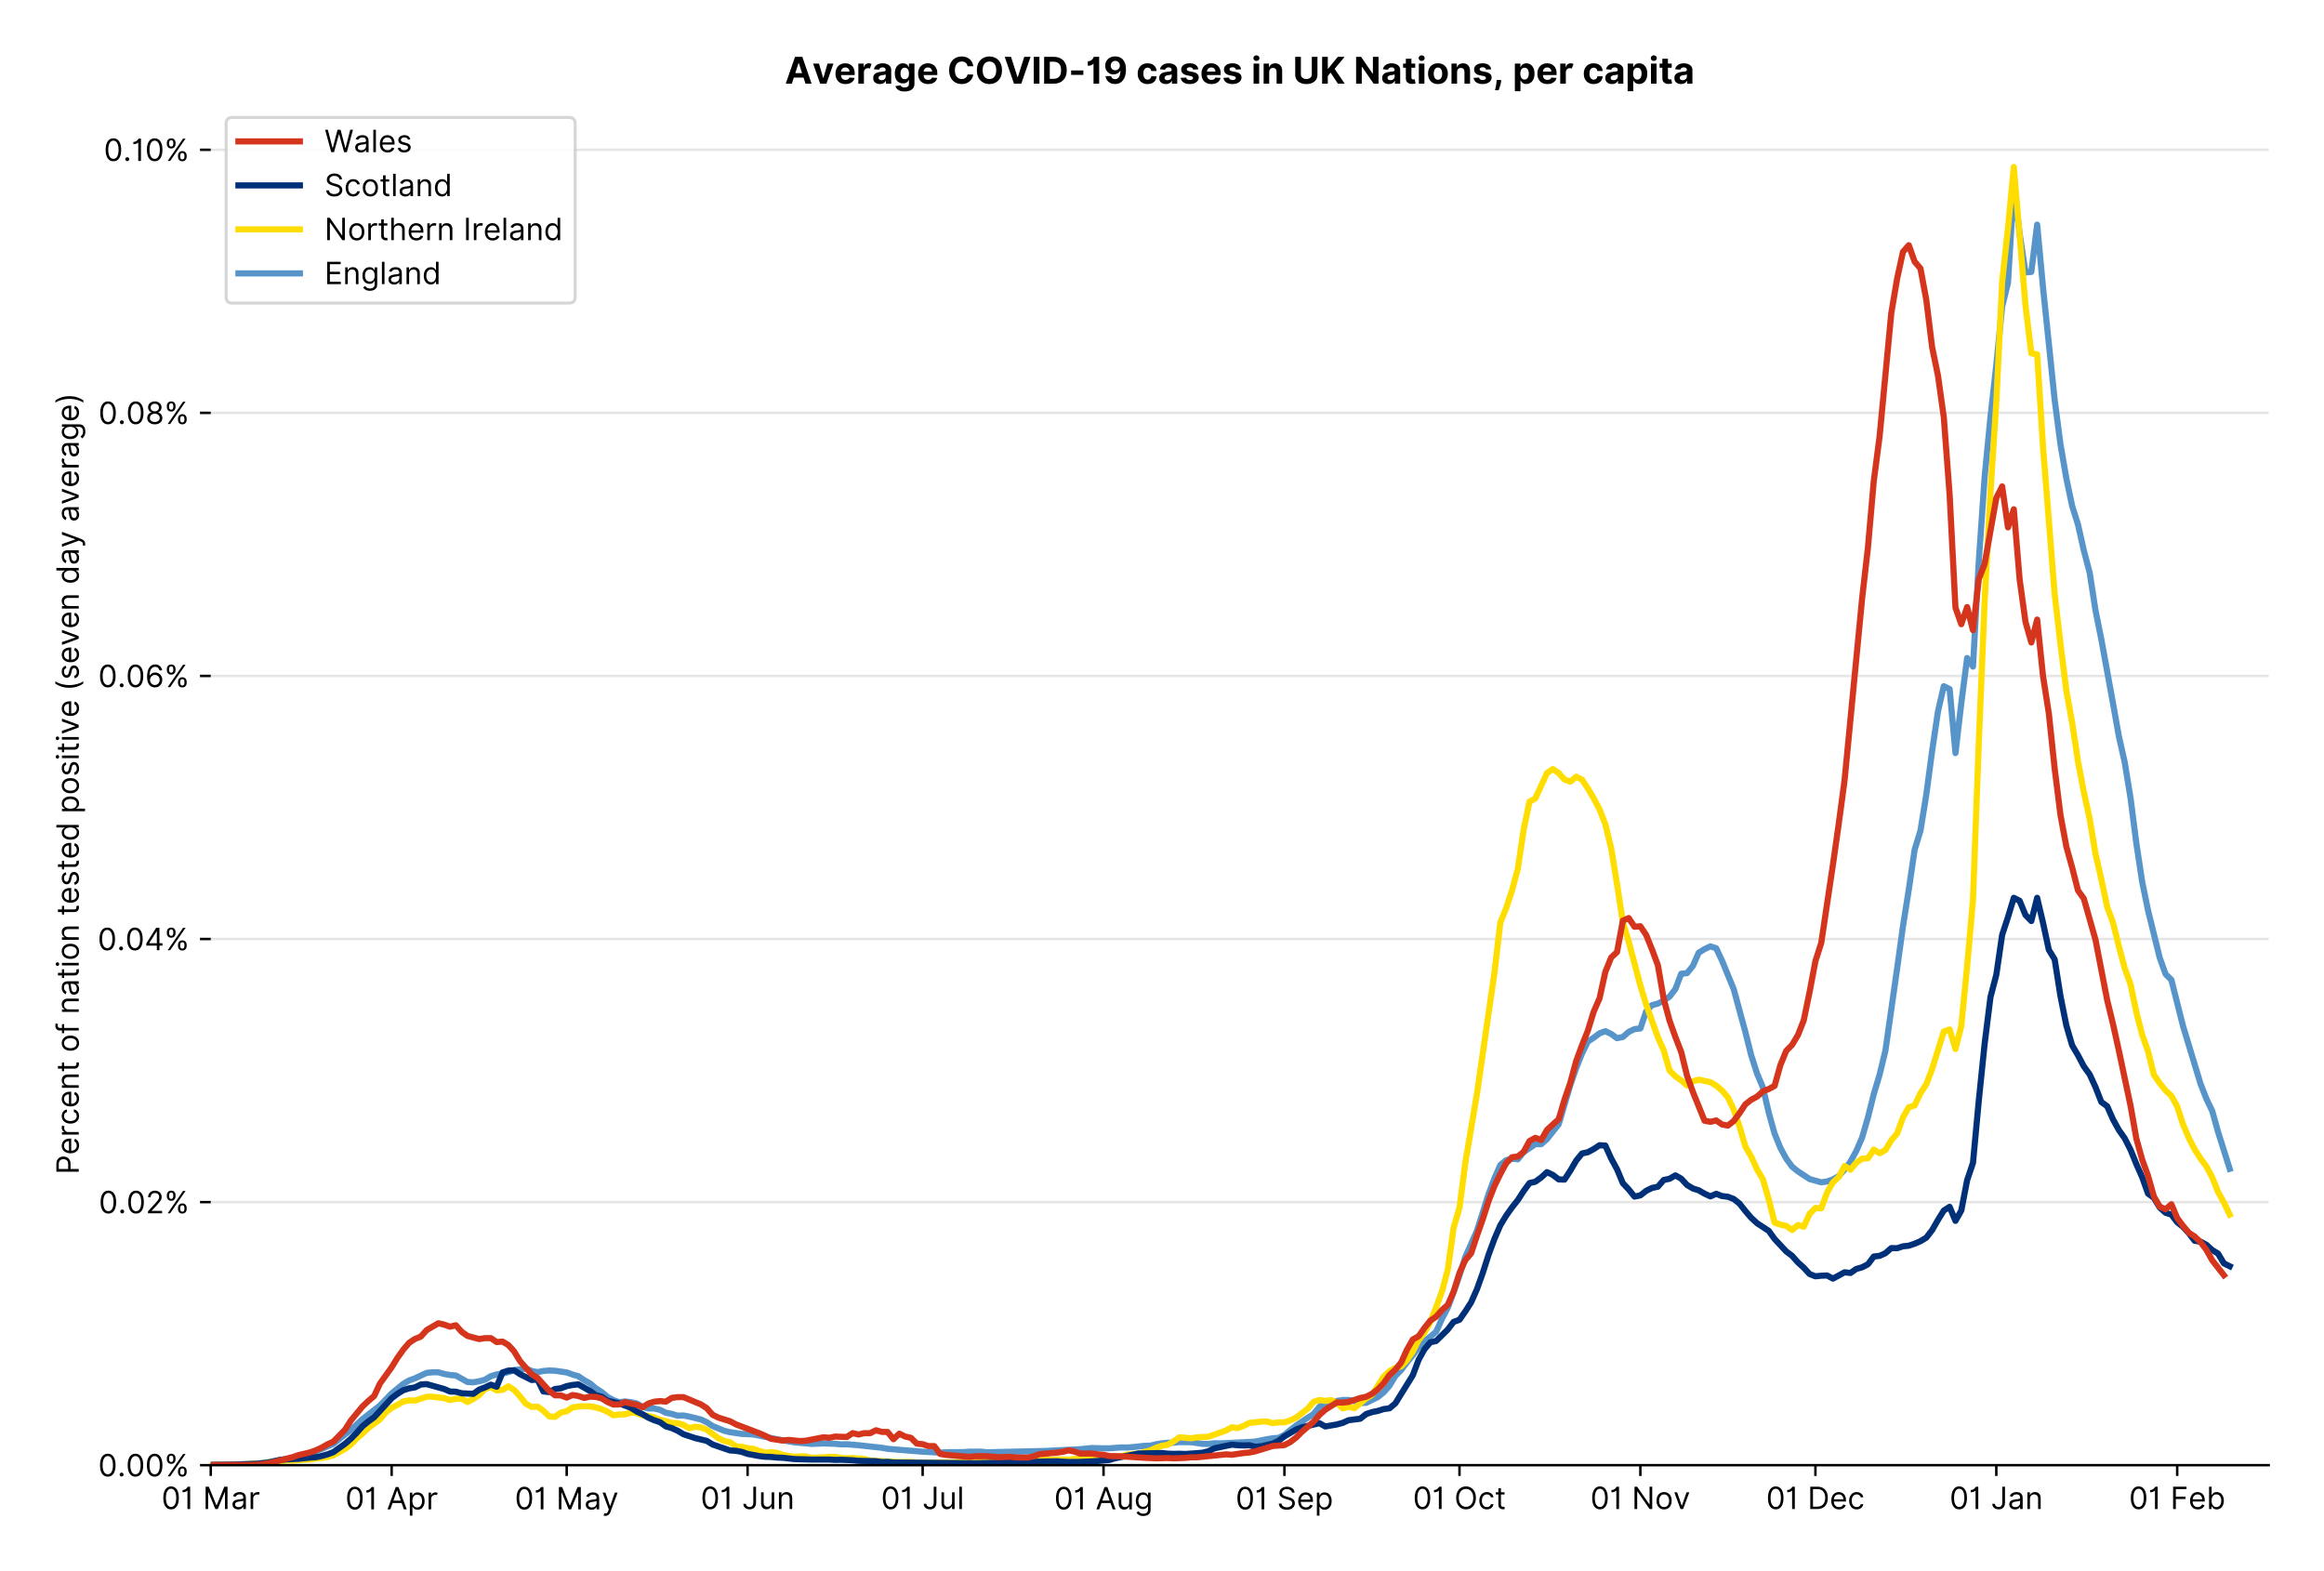 <?xml version="1.0" encoding="utf-8" standalone="no"?>
<!DOCTYPE svg PUBLIC "-//W3C//DTD SVG 1.1//EN"
  "http://www.w3.org/Graphics/SVG/1.1/DTD/svg11.dtd">
<!-- Created with matplotlib (https://matplotlib.org/) -->
<svg version="1.1" viewBox="0 0 756.175 511.276" xmlns="http://www.w3.org/2000/svg" xmlns:xlink="http://www.w3.org/1999/xlink">
 <defs>
  <style type="text/css">*{stroke-linecap:butt;stroke-linejoin:round;}</style>
 </defs>
 <g id="figure_1">
  <g id="patch_1">
   <path d="M 0 511.276 
L 756.175 511.276 
L 756.175 0 
L 0 0 
z
" style="fill:#ffffff;"/>
  </g>
  <g id="axes_1">
   <g id="patch_2">
    <path d="M 68.575 476.745 
L 738.175 476.745 
L 738.175 33.225 
L 68.575 33.225 
z
" style="fill:#ffffff;"/>
   </g>
   <g id="matplotlib.axis_1">
    <g id="xtick_1">
     <g id="line2d_1">
      <defs>
       <path d="M 0 0 
L 0 3.5 
" id="m66bc94235e" style="stroke:#000000;stroke-width:0.8;"/>
      </defs>
      <g>
       <use style="stroke:#000000;stroke-width:0.8;" x="68.575" xlink:href="#m66bc94235e" y="476.745"/>
      </g>
     </g>
     <g id="text_1">
      <!-- 01 Mar -->
      <g transform="translate(52.538 491.018)scale(0.1 -0.1)">
       <defs>
        <path d="M 31.25 -1 
Q 19.219 -1 12.594 8.766 
Q 5.969 18.531 5.969 36.359 
Q 5.969 54.047 12.641 63.875 
Q 19.312 73.719 31.25 73.719 
Q 43.188 73.719 49.859 63.875 
Q 56.531 54.047 56.531 36.359 
Q 56.531 18.531 49.906 8.766 
Q 43.297 -1 31.25 -1 
z
M 31.25 6.812 
Q 39.203 6.812 43.609 14.484 
Q 48.016 22.156 48.016 36.359 
Q 48.016 50.531 43.578 58.281 
Q 39.141 66.047 31.25 66.047 
Q 23.375 66.047 18.922 58.281 
Q 14.484 50.531 14.484 36.359 
Q 14.484 22.156 18.906 14.484 
Q 23.328 6.812 31.25 6.812 
z
" id="Inter-Regular-48"/>
        <path d="M 30.828 72.734 
L 30.828 0 
L 22.016 0 
L 22.016 59.938 
L 21.453 59.938 
Q 20.953 58.953 18.891 57.688 
Q 16.828 56.422 13.562 55.484 
Q 10.297 54.547 6.109 54.547 
L 6.109 61.938 
Q 10.328 61.938 13.422 63.453 
Q 16.516 64.984 18.594 67.047 
Q 20.672 69.109 21.75 70.766 
Q 22.828 72.438 23.016 72.734 
z
" id="Inter-Regular-49"/>
        <path id="Inter-Regular-32"/>
        <path d="M 8.812 72.734 
L 19.312 72.734 
L 44.031 12.359 
L 44.891 12.359 
L 69.609 72.734 
L 80.109 72.734 
L 80.109 0 
L 71.875 0 
L 71.875 55.25 
L 71.172 55.25 
L 48.438 0 
L 40.484 0 
L 17.75 55.25 
L 17.047 55.25 
L 17.047 0 
L 8.812 0 
z
" id="Inter-Regular-77"/>
        <path d="M 23.719 -1.281 
Q 18.531 -1.281 14.312 0.688 
Q 10.094 2.656 7.594 6.406 
Q 5.109 10.156 5.109 15.484 
Q 5.109 20.172 6.953 23.094 
Q 8.812 26.031 11.891 27.703 
Q 14.984 29.375 18.734 30.203 
Q 22.484 31.031 26.281 31.531 
Q 31.25 32.172 34.359 32.5 
Q 37.469 32.844 38.906 33.656 
Q 40.344 34.484 40.344 36.5 
L 40.344 36.797 
Q 40.344 42.047 37.484 44.953 
Q 34.625 47.875 28.844 47.875 
Q 22.828 47.875 19.422 45.234 
Q 16.016 42.609 14.625 39.625 
L 6.672 42.469 
Q 8.812 47.438 12.375 50.219 
Q 15.953 53.016 20.188 54.125 
Q 24.438 55.25 28.547 55.25 
Q 31.188 55.25 34.609 54.625 
Q 38.031 54.016 41.25 52.094 
Q 44.469 50.172 46.594 46.297 
Q 48.719 42.438 48.719 35.938 
L 48.719 0 
L 40.344 0 
L 40.344 7.391 
L 39.922 7.391 
Q 39.062 5.609 37.078 3.578 
Q 35.094 1.562 31.781 0.141 
Q 28.484 -1.281 23.719 -1.281 
z
M 25 6.25 
Q 29.969 6.25 33.391 8.203 
Q 36.828 10.156 38.578 13.234 
Q 40.344 16.328 40.344 19.75 
L 40.344 27.422 
Q 39.812 26.781 38.016 26.266 
Q 36.219 25.75 33.891 25.375 
Q 31.578 25 29.391 24.734 
Q 27.203 24.469 25.859 24.297 
Q 22.594 23.859 19.766 22.922 
Q 16.938 21.984 15.219 20.109 
Q 13.5 18.25 13.5 15.062 
Q 13.5 10.688 16.75 8.469 
Q 20 6.25 25 6.25 
z
" id="Inter-Regular-97"/>
        <path d="M 7.672 0 
L 7.672 54.547 
L 15.766 54.547 
L 15.766 46.312 
L 16.344 46.312 
Q 17.797 50.359 21.703 52.875 
Q 25.609 55.391 30.547 55.391 
Q 32.812 55.391 34.516 54.859 
Q 36.219 54.328 37.5 53.406 
L 34.656 46.312 
Q 33.766 46.766 32.578 47.031 
Q 31.391 47.297 29.828 47.297 
Q 23.859 47.297 19.953 43.656 
Q 16.047 40.016 16.047 34.516 
L 16.047 0 
z
" id="Inter-Regular-114"/>
       </defs>
       <use xlink:href="#Inter-Regular-48"/>
       <use x="62.5" xlink:href="#Inter-Regular-49"/>
       <use x="106.676" xlink:href="#Inter-Regular-32"/>
       <use x="134.801" xlink:href="#Inter-Regular-77"/>
       <use x="225.994" xlink:href="#Inter-Regular-97"/>
       <use x="282.386" xlink:href="#Inter-Regular-114"/>
      </g>
     </g>
    </g>
    <g id="xtick_2">
     <g id="line2d_2">
      <g>
       <use style="stroke:#000000;stroke-width:0.8;" x="127.432" xlink:href="#m66bc94235e" y="476.745"/>
      </g>
     </g>
     <g id="text_2">
      <!-- 01 Apr -->
      <g transform="translate(112.347 491.117)scale(0.1 -0.1)">
       <defs>
        <path d="M 11.797 0 
L 2.562 0 
L 29.266 72.734 
L 38.359 72.734 
L 65.062 0 
L 55.828 0 
L 48.516 20.594 
L 19.109 20.594 
z
M 21.875 28.406 
L 45.734 28.406 
L 34.094 61.219 
L 33.531 61.219 
z
" id="Inter-Regular-65"/>
        <path d="M 7.672 -20.453 
L 7.672 54.547 
L 15.766 54.547 
L 15.766 45.875 
L 16.766 45.875 
Q 17.688 47.297 19.328 49.516 
Q 20.984 51.734 24.094 53.484 
Q 27.203 55.25 32.531 55.25 
Q 39.422 55.25 44.672 51.797 
Q 49.938 48.359 52.875 42.031 
Q 55.828 35.719 55.828 27.125 
Q 55.828 18.469 52.875 12.125 
Q 49.938 5.781 44.703 2.312 
Q 39.484 -1.141 32.672 -1.141 
Q 27.422 -1.141 24.25 0.609 
Q 21.094 2.375 19.391 4.625 
Q 17.688 6.891 16.766 8.375 
L 16.047 8.375 
L 16.047 -20.453 
z
M 15.906 27.266 
Q 15.906 18 19.938 12.188 
Q 23.969 6.391 31.531 6.391 
Q 36.797 6.391 40.328 9.172 
Q 43.859 11.969 45.641 16.703 
Q 47.438 21.453 47.438 27.266 
Q 47.438 33.031 45.672 37.656 
Q 43.922 42.297 40.391 45.016 
Q 36.859 47.734 31.531 47.734 
Q 23.859 47.734 19.875 42.078 
Q 15.906 36.438 15.906 27.266 
z
" id="Inter-Regular-112"/>
       </defs>
       <use xlink:href="#Inter-Regular-48"/>
       <use x="62.5" xlink:href="#Inter-Regular-49"/>
       <use x="106.676" xlink:href="#Inter-Regular-32"/>
       <use x="134.801" xlink:href="#Inter-Regular-65"/>
       <use x="202.415" xlink:href="#Inter-Regular-112"/>
       <use x="263.352" xlink:href="#Inter-Regular-114"/>
      </g>
     </g>
    </g>
    <g id="xtick_3">
     <g id="line2d_3">
      <g>
       <use style="stroke:#000000;stroke-width:0.8;" x="184.391" xlink:href="#m66bc94235e" y="476.745"/>
      </g>
     </g>
     <g id="text_3">
      <!-- 01 May -->
      <g transform="translate(167.488 491.117)scale(0.1 -0.1)">
       <defs>
        <path d="M 12.781 -21.172 
Q 10.656 -21.172 8.984 -20.828 
Q 7.312 -20.484 6.672 -20.172 
L 8.812 -12.781 
Q 13.391 -13.953 16.453 -12.719 
Q 19.531 -11.5 21.734 -5.391 
L 23.578 -0.281 
L 3.406 54.547 
L 12.5 54.547 
L 27.562 11.078 
L 28.125 11.078 
L 43.188 54.547 
L 52.281 54.547 
L 28.844 -8.812 
Q 24.219 -21.172 12.781 -21.172 
z
" id="Inter-Regular-121"/>
       </defs>
       <use xlink:href="#Inter-Regular-48"/>
       <use x="62.5" xlink:href="#Inter-Regular-49"/>
       <use x="106.676" xlink:href="#Inter-Regular-32"/>
       <use x="134.801" xlink:href="#Inter-Regular-77"/>
       <use x="225.994" xlink:href="#Inter-Regular-97"/>
       <use x="282.386" xlink:href="#Inter-Regular-121"/>
      </g>
     </g>
    </g>
    <g id="xtick_4">
     <g id="line2d_4">
      <g>
       <use style="stroke:#000000;stroke-width:0.8;" x="243.248" xlink:href="#m66bc94235e" y="476.745"/>
      </g>
     </g>
     <g id="text_4">
      <!-- 01 Jun -->
      <g transform="translate(227.964 491.018)scale(0.1 -0.1)">
       <defs>
        <path d="M 36.656 72.734 
L 45.453 72.734 
L 45.453 20.734 
Q 45.453 10.266 39.828 4.625 
Q 34.203 -1 24.719 -1 
Q 18.75 -1 14.094 1.188 
Q 9.453 3.375 6.781 7.422 
Q 4.125 11.469 4.125 17.047 
L 12.781 17.047 
Q 12.781 12.422 16.156 9.609 
Q 19.531 6.812 24.719 6.812 
Q 30.438 6.812 33.547 10.375 
Q 36.656 13.953 36.656 20.734 
z
" id="Inter-Regular-74"/>
        <path d="M 42.047 22.297 
L 42.047 54.547 
L 50.422 54.547 
L 50.422 0 
L 42.047 0 
L 42.047 9.234 
L 41.484 9.234 
Q 39.562 5.078 35.516 2.188 
Q 31.469 -0.703 25.281 -0.703 
Q 17.609 -0.703 12.641 4.375 
Q 7.672 9.453 7.672 19.891 
L 7.672 54.547 
L 16.047 54.547 
L 16.047 20.453 
Q 16.047 14.484 19.406 10.938 
Q 22.766 7.391 27.984 7.391 
Q 31.109 7.391 34.359 8.984 
Q 37.609 10.578 39.828 13.875 
Q 42.047 17.188 42.047 22.297 
z
" id="Inter-Regular-117"/>
        <path d="M 16.047 32.812 
L 16.047 0 
L 7.672 0 
L 7.672 54.547 
L 15.766 54.547 
L 15.766 46.016 
L 16.484 46.016 
Q 18.391 50.172 22.297 52.703 
Q 26.203 55.25 32.391 55.25 
Q 40.656 55.25 45.75 50.172 
Q 50.859 45.094 50.859 34.656 
L 50.859 0 
L 42.469 0 
L 42.469 34.094 
Q 42.469 40.516 39.125 44.125 
Q 35.797 47.734 29.969 47.734 
Q 23.969 47.734 20 43.844 
Q 16.047 39.953 16.047 32.812 
z
" id="Inter-Regular-110"/>
       </defs>
       <use xlink:href="#Inter-Regular-48"/>
       <use x="62.5" xlink:href="#Inter-Regular-49"/>
       <use x="106.676" xlink:href="#Inter-Regular-32"/>
       <use x="134.801" xlink:href="#Inter-Regular-74"/>
       <use x="189.063" xlink:href="#Inter-Regular-117"/>
       <use x="247.159" xlink:href="#Inter-Regular-110"/>
      </g>
     </g>
    </g>
    <g id="xtick_5">
     <g id="line2d_5">
      <g>
       <use style="stroke:#000000;stroke-width:0.8;" x="300.207" xlink:href="#m66bc94235e" y="476.745"/>
      </g>
     </g>
     <g id="text_5">
      <!-- 01 Jul -->
      <g transform="translate(286.663 491.018)scale(0.1 -0.1)">
       <defs>
        <path d="M 16.047 72.734 
L 16.047 0 
L 7.672 0 
L 7.672 72.734 
z
" id="Inter-Regular-108"/>
       </defs>
       <use xlink:href="#Inter-Regular-48"/>
       <use x="62.5" xlink:href="#Inter-Regular-49"/>
       <use x="106.676" xlink:href="#Inter-Regular-32"/>
       <use x="134.801" xlink:href="#Inter-Regular-74"/>
       <use x="189.063" xlink:href="#Inter-Regular-117"/>
       <use x="247.159" xlink:href="#Inter-Regular-108"/>
      </g>
     </g>
    </g>
    <g id="xtick_6">
     <g id="line2d_6">
      <g>
       <use style="stroke:#000000;stroke-width:0.8;" x="359.064" xlink:href="#m66bc94235e" y="476.745"/>
      </g>
     </g>
     <g id="text_6">
      <!-- 01 Aug -->
      <g transform="translate(342.992 491.117)scale(0.1 -0.1)">
       <defs>
        <path d="M 29.688 -21.594 
Q 20.562 -21.594 15.25 -18.266 
Q 9.938 -14.953 7.391 -10.656 
L 14.062 -5.969 
Q 15.203 -7.453 16.938 -9.391 
Q 18.688 -11.328 21.719 -12.766 
Q 24.75 -14.203 29.688 -14.203 
Q 36.297 -14.203 40.594 -11 
Q 44.891 -7.812 44.891 -1 
L 44.891 10.078 
L 44.172 10.078 
Q 43.25 8.594 41.562 6.406 
Q 39.875 4.219 36.734 2.531 
Q 33.594 0.859 28.266 0.859 
Q 21.656 0.859 16.422 3.984 
Q 11.188 7.109 8.141 13.062 
Q 5.109 19.031 5.109 27.562 
Q 5.109 35.938 8.062 42.172 
Q 11.016 48.406 16.266 51.828 
Q 21.516 55.25 28.406 55.25 
Q 33.734 55.25 36.875 53.484 
Q 40.016 51.734 41.703 49.516 
Q 43.391 47.297 44.312 45.875 
L 45.172 45.875 
L 45.172 54.547 
L 53.266 54.547 
L 53.266 -1.562 
Q 53.266 -8.594 50.078 -13.016 
Q 46.906 -17.438 41.562 -19.516 
Q 36.219 -21.594 29.688 -21.594 
z
M 29.406 8.375 
Q 36.969 8.375 41 13.5 
Q 45.031 18.641 45.031 27.703 
Q 45.031 36.547 41.047 42.141 
Q 37.078 47.734 29.406 47.734 
Q 24.078 47.734 20.547 45.031 
Q 17.016 42.328 15.25 37.781 
Q 13.5 33.234 13.5 27.703 
Q 13.5 19.172 17.5 13.766 
Q 21.516 8.375 29.406 8.375 
z
" id="Inter-Regular-103"/>
       </defs>
       <use xlink:href="#Inter-Regular-48"/>
       <use x="62.5" xlink:href="#Inter-Regular-49"/>
       <use x="106.676" xlink:href="#Inter-Regular-32"/>
       <use x="134.801" xlink:href="#Inter-Regular-65"/>
       <use x="202.415" xlink:href="#Inter-Regular-117"/>
       <use x="260.511" xlink:href="#Inter-Regular-103"/>
      </g>
     </g>
    </g>
    <g id="xtick_7">
     <g id="line2d_7">
      <g>
       <use style="stroke:#000000;stroke-width:0.8;" x="417.921" xlink:href="#m66bc94235e" y="476.745"/>
      </g>
     </g>
     <g id="text_7">
      <!-- 01 Sep -->
      <g transform="translate(402.034 491.117)scale(0.1 -0.1)">
       <defs>
        <path d="M 48.578 54.547 
Q 47.938 59.938 43.391 62.922 
Q 38.844 65.906 32.25 65.906 
Q 25 65.906 20.594 62.484 
Q 16.188 59.062 16.188 53.828 
Q 16.188 49.922 18.578 47.531 
Q 20.984 45.141 24.266 43.797 
Q 27.562 42.469 30.25 41.766 
L 37.641 39.766 
Q 40.484 39.031 43.984 37.719 
Q 47.484 36.406 50.688 34.141 
Q 53.906 31.891 56 28.375 
Q 58.094 24.859 58.094 19.75 
Q 58.094 13.844 55.016 9.078 
Q 51.953 4.328 46.078 1.516 
Q 40.203 -1.281 31.812 -1.281 
Q 20.094 -1.281 13.203 4.25 
Q 6.328 9.797 5.688 18.75 
L 14.781 18.75 
Q 15.125 14.625 17.562 11.938 
Q 20 9.266 23.734 7.969 
Q 27.484 6.672 31.812 6.672 
Q 36.859 6.672 40.875 8.328 
Q 44.891 9.984 47.234 12.938 
Q 49.578 15.906 49.578 19.891 
Q 49.578 23.516 47.547 25.781 
Q 45.531 28.047 42.219 29.469 
Q 38.922 30.891 35.094 31.953 
L 26.141 34.516 
Q 17.609 36.969 12.641 41.516 
Q 7.672 46.062 7.672 53.406 
Q 7.672 59.516 10.984 64.078 
Q 14.312 68.641 19.938 71.172 
Q 25.562 73.719 32.531 73.719 
Q 39.562 73.719 45.031 71.219 
Q 50.5 68.719 53.703 64.375 
Q 56.922 60.047 57.109 54.547 
z
" id="Inter-Regular-83"/>
        <path d="M 30.547 -1.141 
Q 22.656 -1.141 16.953 2.359 
Q 11.266 5.859 8.188 12.156 
Q 5.109 18.469 5.109 26.844 
Q 5.109 35.234 8.188 41.641 
Q 11.266 48.047 16.781 51.641 
Q 22.297 55.25 29.688 55.25 
Q 33.953 55.25 38.109 53.828 
Q 42.266 52.422 45.672 49.234 
Q 49.078 46.062 51.094 40.844 
Q 53.125 35.625 53.125 27.984 
L 53.125 24.438 
L 13.531 24.438 
Q 13.812 15.703 18.484 11.047 
Q 23.156 6.391 30.547 6.391 
Q 35.484 6.391 39.031 8.516 
Q 42.578 10.656 44.172 14.922 
L 52.281 12.641 
Q 50.359 6.469 44.594 2.656 
Q 38.844 -1.141 30.547 -1.141 
z
M 13.531 31.672 
L 44.609 31.672 
Q 44.609 38.594 40.547 43.156 
Q 36.5 47.734 29.688 47.734 
Q 24.891 47.734 21.375 45.484 
Q 17.859 43.25 15.828 39.578 
Q 13.812 35.906 13.531 31.672 
z
" id="Inter-Regular-101"/>
       </defs>
       <use xlink:href="#Inter-Regular-48"/>
       <use x="62.5" xlink:href="#Inter-Regular-49"/>
       <use x="106.676" xlink:href="#Inter-Regular-32"/>
       <use x="134.801" xlink:href="#Inter-Regular-83"/>
       <use x="198.58" xlink:href="#Inter-Regular-101"/>
       <use x="256.818" xlink:href="#Inter-Regular-112"/>
      </g>
     </g>
    </g>
    <g id="xtick_8">
     <g id="line2d_8">
      <g>
       <use style="stroke:#000000;stroke-width:0.8;" x="474.88" xlink:href="#m66bc94235e" y="476.745"/>
      </g>
     </g>
     <g id="text_8">
      <!-- 01 Oct -->
      <g transform="translate(459.724 491.018)scale(0.1 -0.1)">
       <defs>
        <path d="M 70.172 36.359 
Q 70.172 24.859 66.016 16.469 
Q 61.859 8.094 54.609 3.547 
Q 47.375 -1 38.062 -1 
Q 28.766 -1 21.516 3.547 
Q 14.281 8.094 10.125 16.469 
Q 5.969 24.859 5.969 36.359 
Q 5.969 47.875 10.125 56.25 
Q 14.281 64.625 21.516 69.172 
Q 28.766 73.719 38.062 73.719 
Q 47.375 73.719 54.609 69.172 
Q 61.859 64.625 66.016 56.25 
Q 70.172 47.875 70.172 36.359 
z
M 61.656 36.359 
Q 61.656 45.812 58.5 52.312 
Q 55.359 58.812 50.016 62.141 
Q 44.672 65.484 38.062 65.484 
Q 31.469 65.484 26.125 62.141 
Q 20.781 58.812 17.625 52.312 
Q 14.484 45.812 14.484 36.359 
Q 14.484 26.922 17.625 20.422 
Q 20.781 13.922 26.125 10.578 
Q 31.469 7.25 38.062 7.25 
Q 44.672 7.25 50.016 10.578 
Q 55.359 13.922 58.5 20.422 
Q 61.656 26.922 61.656 36.359 
z
" id="Inter-Regular-79"/>
        <path d="M 29.828 -1.141 
Q 22.156 -1.141 16.609 2.484 
Q 11.078 6.109 8.094 12.469 
Q 5.109 18.828 5.109 26.984 
Q 5.109 35.297 8.188 41.672 
Q 11.266 48.047 16.781 51.641 
Q 22.297 55.25 29.688 55.25 
Q 35.438 55.25 40.047 53.125 
Q 44.672 51 47.609 47.156 
Q 50.562 43.328 51.281 38.203 
L 42.906 38.203 
Q 41.938 41.938 38.656 44.828 
Q 35.375 47.734 29.828 47.734 
Q 22.484 47.734 17.984 42.141 
Q 13.5 36.547 13.5 27.266 
Q 13.5 17.797 17.938 12.094 
Q 22.375 6.391 29.828 6.391 
Q 34.734 6.391 38.234 8.906 
Q 41.734 11.438 42.906 15.906 
L 51.281 15.906 
Q 50.562 11.078 47.781 7.219 
Q 45 3.375 40.438 1.109 
Q 35.875 -1.141 29.828 -1.141 
z
" id="Inter-Regular-99"/>
        <path d="M 31.391 54.547 
L 31.391 47.438 
L 19.75 47.438 
L 19.75 15.625 
Q 19.75 12.078 20.797 10.312 
Q 21.844 8.562 23.484 7.969 
Q 25.141 7.391 26.984 7.391 
Q 28.375 7.391 29.266 7.547 
Q 30.156 7.703 30.688 7.812 
L 32.391 0.281 
Q 31.531 -0.031 30 -0.359 
Q 28.484 -0.703 26.141 -0.703 
Q 22.594 -0.703 19.188 0.812 
Q 15.797 2.344 13.578 5.469 
Q 11.359 8.594 11.359 13.359 
L 11.359 47.438 
L 3.125 47.438 
L 3.125 54.547 
L 11.359 54.547 
L 11.359 67.609 
L 19.75 67.609 
L 19.75 54.547 
z
" id="Inter-Regular-116"/>
       </defs>
       <use xlink:href="#Inter-Regular-48"/>
       <use x="62.5" xlink:href="#Inter-Regular-49"/>
       <use x="106.676" xlink:href="#Inter-Regular-32"/>
       <use x="134.801" xlink:href="#Inter-Regular-79"/>
       <use x="210.938" xlink:href="#Inter-Regular-99"/>
       <use x="266.761" xlink:href="#Inter-Regular-116"/>
      </g>
     </g>
    </g>
    <g id="xtick_9">
     <g id="line2d_9">
      <g>
       <use style="stroke:#000000;stroke-width:0.8;" x="533.737" xlink:href="#m66bc94235e" y="476.745"/>
      </g>
     </g>
     <g id="text_9">
      <!-- 01 Nov -->
      <g transform="translate(517.466 491.018)scale(0.1 -0.1)">
       <defs>
        <path d="M 66.484 72.734 
L 66.484 0 
L 57.953 0 
L 18.328 57.109 
L 17.609 57.109 
L 17.609 0 
L 8.812 0 
L 8.812 72.734 
L 17.328 72.734 
L 57.109 15.484 
L 57.812 15.484 
L 57.812 72.734 
z
" id="Inter-Regular-78"/>
        <path d="M 29.828 -1.141 
Q 22.438 -1.141 16.875 2.375 
Q 11.328 5.891 8.219 12.203 
Q 5.109 18.531 5.109 26.984 
Q 5.109 35.516 8.219 41.859 
Q 11.328 48.219 16.875 51.734 
Q 22.438 55.25 29.828 55.25 
Q 37.219 55.25 42.766 51.734 
Q 48.328 48.219 51.438 41.859 
Q 54.547 35.516 54.547 26.984 
Q 54.547 18.531 51.438 12.203 
Q 48.328 5.891 42.766 2.375 
Q 37.219 -1.141 29.828 -1.141 
z
M 29.828 6.391 
Q 35.438 6.391 39.062 9.266 
Q 42.688 12.141 44.422 16.828 
Q 46.172 21.516 46.172 26.984 
Q 46.172 32.453 44.422 37.172 
Q 42.688 41.906 39.062 44.812 
Q 35.438 47.734 29.828 47.734 
Q 24.219 47.734 20.594 44.812 
Q 16.969 41.906 15.234 37.172 
Q 13.5 32.453 13.5 26.984 
Q 13.5 21.516 15.234 16.828 
Q 16.969 12.141 20.594 9.266 
Q 24.219 6.391 29.828 6.391 
z
" id="Inter-Regular-111"/>
        <path d="M 52.281 54.547 
L 32.109 0 
L 23.578 0 
L 3.406 54.547 
L 12.5 54.547 
L 27.562 11.078 
L 28.125 11.078 
L 43.188 54.547 
z
" id="Inter-Regular-118"/>
       </defs>
       <use xlink:href="#Inter-Regular-48"/>
       <use x="62.5" xlink:href="#Inter-Regular-49"/>
       <use x="106.676" xlink:href="#Inter-Regular-32"/>
       <use x="134.801" xlink:href="#Inter-Regular-78"/>
       <use x="210.085" xlink:href="#Inter-Regular-111"/>
       <use x="269.744" xlink:href="#Inter-Regular-118"/>
      </g>
     </g>
    </g>
    <g id="xtick_10">
     <g id="line2d_10">
      <g>
       <use style="stroke:#000000;stroke-width:0.8;" x="590.696" xlink:href="#m66bc94235e" y="476.745"/>
      </g>
     </g>
     <g id="text_10">
      <!-- 01 Dec -->
      <g transform="translate(574.659 491.018)scale(0.1 -0.1)">
       <defs>
        <path d="M 31.25 0 
L 8.812 0 
L 8.812 72.734 
L 32.25 72.734 
Q 42.828 72.734 50.359 68.375 
Q 57.891 64.031 61.891 55.906 
Q 65.906 47.797 65.906 36.5 
Q 65.906 25.141 61.859 16.953 
Q 57.812 8.766 50.062 4.375 
Q 42.328 0 31.25 0 
z
M 17.609 7.812 
L 30.688 7.812 
Q 44.219 7.812 50.797 15.5 
Q 57.391 23.188 57.391 36.5 
Q 57.391 49.719 50.922 57.312 
Q 44.469 64.922 31.672 64.922 
L 17.609 64.922 
z
" id="Inter-Regular-68"/>
       </defs>
       <use xlink:href="#Inter-Regular-48"/>
       <use x="62.5" xlink:href="#Inter-Regular-49"/>
       <use x="106.676" xlink:href="#Inter-Regular-32"/>
       <use x="134.801" xlink:href="#Inter-Regular-68"/>
       <use x="206.676" xlink:href="#Inter-Regular-101"/>
       <use x="264.915" xlink:href="#Inter-Regular-99"/>
      </g>
     </g>
    </g>
    <g id="xtick_11">
     <g id="line2d_11">
      <g>
       <use style="stroke:#000000;stroke-width:0.8;" x="649.553" xlink:href="#m66bc94235e" y="476.745"/>
      </g>
     </g>
     <g id="text_11">
      <!-- 01 Jan -->
      <g transform="translate(634.354 491.018)scale(0.1 -0.1)">
       <use xlink:href="#Inter-Regular-48"/>
       <use x="62.5" xlink:href="#Inter-Regular-49"/>
       <use x="106.676" xlink:href="#Inter-Regular-32"/>
       <use x="134.801" xlink:href="#Inter-Regular-74"/>
       <use x="189.063" xlink:href="#Inter-Regular-97"/>
       <use x="245.455" xlink:href="#Inter-Regular-110"/>
      </g>
     </g>
    </g>
    <g id="xtick_12">
     <g id="line2d_12">
      <g>
       <use style="stroke:#000000;stroke-width:0.8;" x="708.41" xlink:href="#m66bc94235e" y="476.745"/>
      </g>
     </g>
     <g id="text_12">
      <!-- 01 Feb -->
      <g transform="translate(692.721 491.018)scale(0.1 -0.1)">
       <defs>
        <path d="M 8.812 0 
L 8.812 72.734 
L 52.422 72.734 
L 52.422 64.922 
L 17.609 64.922 
L 17.609 40.344 
L 49.156 40.344 
L 49.156 32.531 
L 17.609 32.531 
L 17.609 0 
z
" id="Inter-Regular-70"/>
        <path d="M 8.812 0 
L 8.812 72.734 
L 17.188 72.734 
L 17.188 45.875 
L 17.906 45.875 
Q 18.828 47.297 20.469 49.516 
Q 22.125 51.734 25.234 53.484 
Q 28.344 55.25 33.672 55.25 
Q 40.562 55.25 45.812 51.797 
Q 51.062 48.359 54.016 42.031 
Q 56.969 35.719 56.969 27.125 
Q 56.969 18.469 54.016 12.125 
Q 51.062 5.781 45.844 2.312 
Q 40.625 -1.141 33.812 -1.141 
Q 28.547 -1.141 25.391 0.609 
Q 22.234 2.375 20.531 4.625 
Q 18.828 6.891 17.906 8.375 
L 16.906 8.375 
L 16.906 0 
z
M 17.047 27.266 
Q 17.047 18 21.078 12.188 
Q 25.109 6.391 32.672 6.391 
Q 37.922 6.391 41.453 9.172 
Q 45 11.969 46.781 16.703 
Q 48.578 21.453 48.578 27.266 
Q 48.578 33.031 46.812 37.656 
Q 45.062 42.297 41.531 45.016 
Q 38 47.734 32.672 47.734 
Q 25 47.734 21.016 42.078 
Q 17.047 36.438 17.047 27.266 
z
" id="Inter-Regular-98"/>
       </defs>
       <use xlink:href="#Inter-Regular-48"/>
       <use x="62.5" xlink:href="#Inter-Regular-49"/>
       <use x="106.676" xlink:href="#Inter-Regular-32"/>
       <use x="134.801" xlink:href="#Inter-Regular-70"/>
       <use x="193.466" xlink:href="#Inter-Regular-101"/>
       <use x="251.705" xlink:href="#Inter-Regular-98"/>
      </g>
     </g>
    </g>
   </g>
   <g id="matplotlib.axis_2">
    <g id="ytick_1">
     <g id="line2d_13">
      <path clip-path="url(#p365fb769ae)" d="M 68.575 476.745 
L 738.175 476.745 
" style="fill:none;stroke:#e5e5e5;stroke-linecap:square;stroke-width:0.8;"/>
     </g>
     <g id="line2d_14">
      <defs>
       <path d="M 0 0 
L -3.5 0 
" id="m85ea68854b" style="stroke:#000000;stroke-width:0.8;"/>
      </defs>
      <g>
       <use style="stroke:#000000;stroke-width:0.8;" x="68.575" xlink:href="#m85ea68854b" y="476.745"/>
      </g>
     </g>
     <g id="text_13">
      <!-- 0.00% -->
      <g transform="translate(31.944 480.382)scale(0.1 -0.1)">
       <defs>
        <path d="M 13.781 -0.562 
Q 11.156 -0.562 9.266 1.312 
Q 7.391 3.203 7.391 5.828 
Q 7.391 8.453 9.266 10.328 
Q 11.156 12.219 13.781 12.219 
Q 16.406 12.219 18.281 10.328 
Q 20.172 8.453 20.172 5.828 
Q 20.172 3.203 18.281 1.312 
Q 16.406 -0.562 13.781 -0.562 
z
" id="Inter-Regular-46"/>
        <path d="M 44.609 13.641 
L 44.609 17.469 
Q 44.609 21.453 46.25 24.766 
Q 47.906 28.094 51.078 30.094 
Q 54.266 32.109 58.812 32.109 
Q 63.422 32.109 66.547 30.094 
Q 69.672 28.094 71.266 24.766 
Q 72.875 21.453 72.875 17.469 
L 72.875 13.641 
Q 72.875 9.656 71.25 6.328 
Q 69.641 3.016 66.5 1 
Q 63.359 -1 58.812 -1 
Q 54.188 -1 51.031 1 
Q 47.875 3.016 46.234 6.328 
Q 44.609 9.656 44.609 13.641 
z
M 8.375 55.25 
L 8.375 59.094 
Q 8.375 63.062 10.031 66.375 
Q 11.688 69.703 14.859 71.703 
Q 18.047 73.719 22.594 73.719 
Q 27.203 73.719 30.328 71.703 
Q 33.453 69.703 35.047 66.375 
Q 36.656 63.062 36.656 59.094 
L 36.656 55.25 
Q 36.656 51.281 35.031 47.953 
Q 33.422 44.641 30.266 42.625 
Q 27.125 40.625 22.594 40.625 
Q 17.969 40.625 14.812 42.625 
Q 11.656 44.641 10.016 47.953 
Q 8.375 51.281 8.375 55.25 
z
M 11.078 0 
L 61.078 72.734 
L 69.172 72.734 
L 19.172 0 
z
M 51.844 17.469 
L 51.844 13.641 
Q 51.844 10.328 53.406 7.719 
Q 54.969 5.109 58.812 5.109 
Q 62.531 5.109 64.078 7.719 
Q 65.625 10.328 65.625 13.641 
L 65.625 17.469 
Q 65.625 20.781 64.125 23.391 
Q 62.641 26 58.812 26 
Q 55.078 26 53.453 23.391 
Q 51.844 20.781 51.844 17.469 
z
M 15.625 59.094 
L 15.625 55.25 
Q 15.625 51.953 17.188 49.344 
Q 18.75 46.734 22.594 46.734 
Q 26.312 46.734 27.859 49.344 
Q 29.406 51.953 29.406 55.25 
L 29.406 59.094 
Q 29.406 62.391 27.906 65 
Q 26.422 67.609 22.594 67.609 
Q 18.859 67.609 17.234 65 
Q 15.625 62.391 15.625 59.094 
z
" id="Inter-Regular-37"/>
       </defs>
       <use xlink:href="#Inter-Regular-48"/>
       <use x="62.5" xlink:href="#Inter-Regular-46"/>
       <use x="90.057" xlink:href="#Inter-Regular-48"/>
       <use x="152.557" xlink:href="#Inter-Regular-48"/>
       <use x="215.057" xlink:href="#Inter-Regular-37"/>
      </g>
     </g>
    </g>
    <g id="ytick_2">
     <g id="line2d_15">
      <path clip-path="url(#p365fb769ae)" d="M 68.575 391.143 
L 738.175 391.143 
" style="fill:none;stroke:#e5e5e5;stroke-linecap:square;stroke-width:0.8;"/>
     </g>
     <g id="line2d_16">
      <g>
       <use style="stroke:#000000;stroke-width:0.8;" x="68.575" xlink:href="#m85ea68854b" y="391.143"/>
      </g>
     </g>
     <g id="text_14">
      <!-- 0.02% -->
      <g transform="translate(32.142 394.78)scale(0.1 -0.1)">
       <defs>
        <path d="M 7.531 0 
L 7.531 6.391 
L 31.531 32.672 
Q 35.766 37.281 38.5 40.703 
Q 41.234 44.141 42.562 47.172 
Q 43.891 50.219 43.891 53.547 
Q 43.891 59.297 39.891 62.672 
Q 35.906 66.047 29.969 66.047 
Q 23.656 66.047 19.922 62.266 
Q 16.188 58.484 16.188 52.266 
L 7.812 52.266 
Q 7.812 58.672 10.75 63.5 
Q 13.703 68.328 18.797 71.016 
Q 23.906 73.719 30.25 73.719 
Q 36.656 73.719 41.578 71.016 
Q 46.516 68.328 49.312 63.734 
Q 52.125 59.156 52.125 53.547 
Q 52.125 49.531 50.688 45.719 
Q 49.25 41.906 45.719 37.234 
Q 42.188 32.562 35.938 25.859 
L 19.609 8.375 
L 19.609 7.812 
L 53.406 7.812 
L 53.406 0 
z
" id="Inter-Regular-50"/>
       </defs>
       <use xlink:href="#Inter-Regular-48"/>
       <use x="62.5" xlink:href="#Inter-Regular-46"/>
       <use x="90.057" xlink:href="#Inter-Regular-48"/>
       <use x="152.557" xlink:href="#Inter-Regular-50"/>
       <use x="213.068" xlink:href="#Inter-Regular-37"/>
      </g>
     </g>
    </g>
    <g id="ytick_3">
     <g id="line2d_17">
      <path clip-path="url(#p365fb769ae)" d="M 68.575 305.542 
L 738.175 305.542 
" style="fill:none;stroke:#e5e5e5;stroke-linecap:square;stroke-width:0.8;"/>
     </g>
     <g id="line2d_18">
      <g>
       <use style="stroke:#000000;stroke-width:0.8;" x="68.575" xlink:href="#m85ea68854b" y="305.542"/>
      </g>
     </g>
     <g id="text_15">
      <!-- 0.04% -->
      <g transform="translate(31.773 309.179)scale(0.1 -0.1)">
       <defs>
        <path d="M 5.828 14.922 
L 5.828 22.156 
L 37.781 72.734 
L 48.438 72.734 
L 48.438 22.734 
L 58.375 22.734 
L 58.375 14.922 
L 48.438 14.922 
L 48.438 0 
L 40.062 0 
L 40.062 14.922 
z
M 40.062 22.734 
L 40.062 61.5 
L 39.484 61.5 
L 15.344 23.297 
L 15.344 22.734 
z
" id="Inter-Regular-52"/>
       </defs>
       <use xlink:href="#Inter-Regular-48"/>
       <use x="62.5" xlink:href="#Inter-Regular-46"/>
       <use x="90.057" xlink:href="#Inter-Regular-48"/>
       <use x="152.557" xlink:href="#Inter-Regular-52"/>
       <use x="216.761" xlink:href="#Inter-Regular-37"/>
      </g>
     </g>
    </g>
    <g id="ytick_4">
     <g id="line2d_19">
      <path clip-path="url(#p365fb769ae)" d="M 68.575 219.94 
L 738.175 219.94 
" style="fill:none;stroke:#e5e5e5;stroke-linecap:square;stroke-width:0.8;"/>
     </g>
     <g id="line2d_20">
      <g>
       <use style="stroke:#000000;stroke-width:0.8;" x="68.575" xlink:href="#m85ea68854b" y="219.94"/>
      </g>
     </g>
     <g id="text_16">
      <!-- 0.06% -->
      <g transform="translate(31.958 223.577)scale(0.1 -0.1)">
       <defs>
        <path d="M 31.672 -1 
Q 27.203 -0.922 22.719 0.703 
Q 18.25 2.344 14.562 6.234 
Q 10.875 10.125 8.625 16.781 
Q 6.391 23.438 6.391 33.516 
Q 6.391 52.906 13.453 63.375 
Q 20.531 73.859 32.812 73.859 
Q 41.969 73.859 48.016 68.5 
Q 54.078 63.141 55.406 54.547 
L 46.734 54.547 
Q 45.531 59.547 42.047 62.797 
Q 38.562 66.047 32.812 66.047 
Q 24.359 66.047 19.516 58.672 
Q 14.672 51.312 14.625 37.922 
L 15.203 37.922 
Q 18.188 42.438 22.828 45 
Q 27.484 47.578 33.094 47.578 
Q 39.344 47.578 44.531 44.469 
Q 49.719 41.375 52.844 35.922 
Q 55.969 30.469 55.969 23.438 
Q 55.969 16.688 52.953 11.094 
Q 49.938 5.5 44.484 2.219 
Q 39.031 -1.062 31.672 -1 
z
M 31.672 6.812 
Q 36.156 6.812 39.719 9.047 
Q 43.297 11.297 45.359 15.062 
Q 47.438 18.828 47.438 23.438 
Q 47.438 27.953 45.438 31.656 
Q 43.438 35.375 39.938 37.562 
Q 36.438 39.766 31.969 39.766 
Q 27.453 39.766 23.828 37.453 
Q 20.203 35.156 18.078 31.406 
Q 15.953 27.656 15.906 23.297 
Q 15.906 18.969 17.953 15.203 
Q 20 11.438 23.562 9.125 
Q 27.125 6.812 31.672 6.812 
z
" id="Inter-Regular-54"/>
       </defs>
       <use xlink:href="#Inter-Regular-48"/>
       <use x="62.5" xlink:href="#Inter-Regular-46"/>
       <use x="90.057" xlink:href="#Inter-Regular-48"/>
       <use x="152.557" xlink:href="#Inter-Regular-54"/>
       <use x="214.915" xlink:href="#Inter-Regular-37"/>
      </g>
     </g>
    </g>
    <g id="ytick_5">
     <g id="line2d_21">
      <path clip-path="url(#p365fb769ae)" d="M 68.575 134.339 
L 738.175 134.339 
" style="fill:none;stroke:#e5e5e5;stroke-linecap:square;stroke-width:0.8;"/>
     </g>
     <g id="line2d_22">
      <g>
       <use style="stroke:#000000;stroke-width:0.8;" x="68.575" xlink:href="#m85ea68854b" y="134.339"/>
      </g>
     </g>
     <g id="text_17">
      <!-- 0.08% -->
      <g transform="translate(32.028 137.976)scale(0.1 -0.1)">
       <defs>
        <path d="M 30.828 -1 
Q 23.516 -1 17.922 1.609 
Q 12.328 4.219 9.203 8.812 
Q 6.078 13.422 6.109 19.312 
Q 6.078 23.938 7.922 27.859 
Q 9.766 31.781 12.969 34.422 
Q 16.188 37.078 20.172 37.781 
L 20.172 38.203 
Q 14.953 39.562 11.859 44.078 
Q 8.766 48.609 8.812 54.406 
Q 8.766 59.938 11.609 64.297 
Q 14.453 68.672 19.438 71.188 
Q 24.438 73.719 30.828 73.719 
Q 37.141 73.719 42.109 71.188 
Q 47.094 68.672 49.953 64.297 
Q 52.812 59.938 52.844 54.406 
Q 52.812 48.609 49.703 44.078 
Q 46.594 39.562 41.484 38.203 
L 41.484 37.781 
Q 45.422 37.078 48.578 34.422 
Q 51.734 31.781 53.609 27.859 
Q 55.5 23.938 55.547 19.312 
Q 55.5 13.422 52.359 8.812 
Q 49.219 4.219 43.656 1.609 
Q 38.109 -1 30.828 -1 
z
M 30.828 6.812 
Q 38.219 6.812 42.531 10.344 
Q 46.844 13.891 46.875 19.75 
Q 46.844 23.859 44.75 27.016 
Q 42.656 30.188 39.047 32 
Q 35.438 33.812 30.828 33.812 
Q 26.172 33.812 22.531 32 
Q 18.891 30.188 16.812 27.016 
Q 14.734 23.859 14.781 19.75 
Q 14.734 13.891 19.031 10.344 
Q 23.328 6.812 30.828 6.812 
z
M 30.828 41.328 
Q 36.688 41.328 40.484 44.75 
Q 44.281 48.188 44.312 53.828 
Q 44.281 59.375 40.562 62.703 
Q 36.859 66.047 30.828 66.047 
Q 24.719 66.047 21 62.703 
Q 17.297 59.375 17.328 53.828 
Q 17.297 48.188 21.078 44.75 
Q 24.859 41.328 30.828 41.328 
z
" id="Inter-Regular-56"/>
       </defs>
       <use xlink:href="#Inter-Regular-48"/>
       <use x="62.5" xlink:href="#Inter-Regular-46"/>
       <use x="90.057" xlink:href="#Inter-Regular-48"/>
       <use x="152.557" xlink:href="#Inter-Regular-56"/>
       <use x="214.205" xlink:href="#Inter-Regular-37"/>
      </g>
     </g>
    </g>
    <g id="ytick_6">
     <g id="line2d_23">
      <path clip-path="url(#p365fb769ae)" d="M 68.575 48.737 
L 738.175 48.737 
" style="fill:none;stroke:#e5e5e5;stroke-linecap:square;stroke-width:0.8;"/>
     </g>
     <g id="line2d_24">
      <g>
       <use style="stroke:#000000;stroke-width:0.8;" x="68.575" xlink:href="#m85ea68854b" y="48.737"/>
      </g>
     </g>
     <g id="text_18">
      <!-- 0.10% -->
      <g transform="translate(33.777 52.374)scale(0.1 -0.1)">
       <use xlink:href="#Inter-Regular-48"/>
       <use x="62.5" xlink:href="#Inter-Regular-46"/>
       <use x="90.057" xlink:href="#Inter-Regular-49"/>
       <use x="134.233" xlink:href="#Inter-Regular-48"/>
       <use x="196.733" xlink:href="#Inter-Regular-37"/>
      </g>
     </g>
    </g>
    <g id="text_19">
     <!-- Percent of nation tested positive (seven day average) -->
     <g transform="translate(25.614 382.124)rotate(-90)scale(0.1 -0.1)">
      <defs>
       <path d="M 8.812 0 
L 8.812 72.734 
L 33.375 72.734 
Q 41.938 72.734 47.391 69.656 
Q 52.844 66.578 55.469 61.359 
Q 58.094 56.141 58.094 49.719 
Q 58.094 43.281 55.484 38.031 
Q 52.875 32.781 47.438 29.672 
Q 42.016 26.562 33.531 26.562 
L 17.609 26.562 
L 17.609 0 
z
M 17.609 34.375 
L 33.234 34.375 
Q 42.016 34.375 45.719 38.781 
Q 49.438 43.188 49.438 49.719 
Q 49.438 56.281 45.703 60.594 
Q 41.969 64.922 33.094 64.922 
L 17.609 64.922 
z
" id="Inter-Regular-80"/>
       <path d="M 31.969 54.547 
L 31.969 47.438 
L 19.75 47.438 
L 19.75 0 
L 11.359 0 
L 11.359 47.438 
L 2.562 47.438 
L 2.562 54.547 
L 11.359 54.547 
L 11.359 62.078 
Q 11.359 66.766 13.562 69.891 
Q 15.766 73.016 19.281 74.578 
Q 22.797 76.141 26.703 76.141 
Q 29.797 76.141 31.75 75.641 
Q 33.703 75.141 34.656 74.719 
L 32.25 67.469 
Q 31.609 67.688 30.484 68 
Q 29.375 68.328 27.562 68.328 
Q 23.406 68.328 21.578 66.234 
Q 19.75 64.141 19.75 60.078 
L 19.75 54.547 
z
" id="Inter-Regular-102"/>
       <path d="M 7.672 0 
L 7.672 54.547 
L 16.047 54.547 
L 16.047 0 
z
M 11.938 63.641 
Q 9.484 63.641 7.719 65.297 
Q 5.969 66.969 5.969 69.312 
Q 5.969 71.656 7.719 73.328 
Q 9.484 75 11.938 75 
Q 14.391 75 16.141 73.328 
Q 17.906 71.656 17.906 69.312 
Q 17.906 66.969 16.141 65.297 
Q 14.391 63.641 11.938 63.641 
z
" id="Inter-Regular-105"/>
       <path d="M 46.312 42.328 
L 38.781 40.203 
Q 37.672 43.047 35.078 45.531 
Q 32.5 48.016 26.984 48.016 
Q 21.984 48.016 18.656 45.719 
Q 15.344 43.438 15.344 39.922 
Q 15.344 36.797 17.609 34.984 
Q 19.891 33.172 24.719 31.953 
L 32.812 29.969 
Q 47.297 26.422 47.297 15.203 
Q 47.297 10.516 44.609 6.812 
Q 41.938 3.125 37.141 0.984 
Q 32.359 -1.141 26 -1.141 
Q 17.656 -1.141 12.188 2.484 
Q 6.719 6.109 5.25 13.062 
L 13.219 15.062 
Q 15.453 6.25 25.859 6.25 
Q 31.719 6.25 35.172 8.75 
Q 38.641 11.25 38.641 14.766 
Q 38.641 20.562 30.547 22.438 
L 21.453 24.578 
Q 13.953 26.344 10.453 30.094 
Q 6.969 33.844 6.969 39.484 
Q 6.969 44.109 9.578 47.656 
Q 12.188 51.203 16.703 53.219 
Q 21.234 55.25 26.984 55.25 
Q 35.094 55.25 39.719 51.703 
Q 44.359 48.156 46.312 42.328 
z
" id="Inter-Regular-115"/>
       <path d="M 28.266 -1.141 
Q 21.453 -1.141 16.234 2.312 
Q 11.016 5.781 8.062 12.125 
Q 5.109 18.469 5.109 27.125 
Q 5.109 35.719 8.062 42.031 
Q 11.016 48.359 16.266 51.797 
Q 21.516 55.25 28.406 55.25 
Q 33.734 55.25 36.844 53.484 
Q 39.953 51.734 41.594 49.516 
Q 43.25 47.297 44.172 45.875 
L 44.891 45.875 
L 44.891 72.734 
L 53.266 72.734 
L 53.266 0 
L 45.172 0 
L 45.172 8.375 
L 44.172 8.375 
Q 43.25 6.891 41.547 4.625 
Q 39.844 2.375 36.688 0.609 
Q 33.531 -1.141 28.266 -1.141 
z
M 29.406 6.391 
Q 36.969 6.391 41 12.188 
Q 45.031 18 45.031 27.266 
Q 45.031 36.438 41.047 42.078 
Q 37.078 47.734 29.406 47.734 
Q 24.078 47.734 20.547 45.016 
Q 17.016 42.297 15.25 37.656 
Q 13.5 33.031 13.5 27.266 
Q 13.5 21.453 15.281 16.703 
Q 17.078 11.969 20.609 9.172 
Q 24.156 6.391 29.406 6.391 
z
" id="Inter-Regular-100"/>
       <path d="M 10.656 30.688 
Q 10.656 44.109 14.156 55.375 
Q 17.656 66.656 24.156 76.141 
L 31.531 76.141 
Q 28.125 71.453 25.359 63.984 
Q 22.594 56.531 20.953 47.828 
Q 19.312 39.141 19.312 30.688 
Q 19.312 22.234 20.953 13.531 
Q 22.594 4.828 25.359 -2.625 
Q 28.125 -10.078 31.531 -14.766 
L 24.156 -14.766 
Q 17.656 -5.297 14.156 5.984 
Q 10.656 17.266 10.656 30.688 
z
" id="Inter-Regular-40"/>
       <path d="M 25.594 30.312 
Q 25.594 16.891 22.094 5.609 
Q 18.609 -5.656 12.109 -15.141 
L 4.719 -15.141 
Q 8.125 -10.453 10.891 -2.984 
Q 13.672 4.469 15.297 13.156 
Q 16.938 21.859 16.938 30.312 
Q 16.938 38.766 15.297 47.469 
Q 13.672 56.172 10.891 63.625 
Q 8.125 71.078 4.719 75.766 
L 12.109 75.766 
Q 18.609 66.297 22.094 55.016 
Q 25.594 43.734 25.594 30.312 
z
" id="Inter-Regular-41"/>
      </defs>
      <use xlink:href="#Inter-Regular-80"/>
      <use x="63.494" xlink:href="#Inter-Regular-101"/>
      <use x="121.733" xlink:href="#Inter-Regular-114"/>
      <use x="160.085" xlink:href="#Inter-Regular-99"/>
      <use x="215.909" xlink:href="#Inter-Regular-101"/>
      <use x="274.148" xlink:href="#Inter-Regular-110"/>
      <use x="332.671" xlink:href="#Inter-Regular-116"/>
      <use x="369.034" xlink:href="#Inter-Regular-32"/>
      <use x="397.159" xlink:href="#Inter-Regular-111"/>
      <use x="456.818" xlink:href="#Inter-Regular-102"/>
      <use x="492.898" xlink:href="#Inter-Regular-32"/>
      <use x="521.023" xlink:href="#Inter-Regular-110"/>
      <use x="579.546" xlink:href="#Inter-Regular-97"/>
      <use x="635.938" xlink:href="#Inter-Regular-116"/>
      <use x="672.301" xlink:href="#Inter-Regular-105"/>
      <use x="696.023" xlink:href="#Inter-Regular-111"/>
      <use x="755.682" xlink:href="#Inter-Regular-110"/>
      <use x="814.205" xlink:href="#Inter-Regular-32"/>
      <use x="842.33" xlink:href="#Inter-Regular-116"/>
      <use x="878.693" xlink:href="#Inter-Regular-101"/>
      <use x="936.932" xlink:href="#Inter-Regular-115"/>
      <use x="989.205" xlink:href="#Inter-Regular-116"/>
      <use x="1025.568" xlink:href="#Inter-Regular-101"/>
      <use x="1083.807" xlink:href="#Inter-Regular-100"/>
      <use x="1145.881" xlink:href="#Inter-Regular-32"/>
      <use x="1174.006" xlink:href="#Inter-Regular-112"/>
      <use x="1234.943" xlink:href="#Inter-Regular-111"/>
      <use x="1294.602" xlink:href="#Inter-Regular-115"/>
      <use x="1346.875" xlink:href="#Inter-Regular-105"/>
      <use x="1370.597" xlink:href="#Inter-Regular-116"/>
      <use x="1406.96" xlink:href="#Inter-Regular-105"/>
      <use x="1430.682" xlink:href="#Inter-Regular-118"/>
      <use x="1486.364" xlink:href="#Inter-Regular-101"/>
      <use x="1544.603" xlink:href="#Inter-Regular-32"/>
      <use x="1572.728" xlink:href="#Inter-Regular-40"/>
      <use x="1608.949" xlink:href="#Inter-Regular-115"/>
      <use x="1661.222" xlink:href="#Inter-Regular-101"/>
      <use x="1719.46" xlink:href="#Inter-Regular-118"/>
      <use x="1775.142" xlink:href="#Inter-Regular-101"/>
      <use x="1833.381" xlink:href="#Inter-Regular-110"/>
      <use x="1891.904" xlink:href="#Inter-Regular-32"/>
      <use x="1920.029" xlink:href="#Inter-Regular-100"/>
      <use x="1982.103" xlink:href="#Inter-Regular-97"/>
      <use x="2038.495" xlink:href="#Inter-Regular-121"/>
      <use x="2094.176" xlink:href="#Inter-Regular-32"/>
      <use x="2122.301" xlink:href="#Inter-Regular-97"/>
      <use x="2178.694" xlink:href="#Inter-Regular-118"/>
      <use x="2234.375" xlink:href="#Inter-Regular-101"/>
      <use x="2292.614" xlink:href="#Inter-Regular-114"/>
      <use x="2330.966" xlink:href="#Inter-Regular-97"/>
      <use x="2387.358" xlink:href="#Inter-Regular-103"/>
      <use x="2448.296" xlink:href="#Inter-Regular-101"/>
      <use x="2506.535" xlink:href="#Inter-Regular-41"/>
     </g>
    </g>
   </g>
   <g id="line2d_25">
    <path clip-path="url(#p365fb769ae)" d="M 9.718 476.73 
L 40.096 476.742 
L 68.575 476.686 
L 81.865 476.35 
L 85.663 476.066 
L 95.156 474.331 
L 98.953 473.379 
L 104.649 471.469 
L 108.446 469.814 
L 112.243 466.76 
L 114.142 465.294 
L 117.939 461.759 
L 123.635 457.333 
L 127.432 453.401 
L 131.229 450.269 
L 133.128 449.17 
L 135.027 448.478 
L 138.824 446.706 
L 140.723 446.517 
L 142.621 446.524 
L 144.52 447.065 
L 146.418 447.408 
L 148.317 447.557 
L 152.114 449.688 
L 154.013 449.768 
L 155.912 449.454 
L 157.81 448.927 
L 159.709 447.787 
L 161.607 447.202 
L 163.506 446.937 
L 165.405 446.461 
L 167.303 445.827 
L 171.101 445.293 
L 172.999 446.094 
L 174.898 446.466 
L 176.796 446.087 
L 178.695 445.937 
L 180.594 446.014 
L 184.391 446.567 
L 186.289 447.252 
L 188.188 447.796 
L 190.087 449.086 
L 191.985 450.145 
L 193.884 451.736 
L 195.783 452.938 
L 197.681 454.534 
L 199.58 455.567 
L 201.478 456.249 
L 203.377 456.009 
L 205.276 456.247 
L 207.174 456.663 
L 209.073 457.743 
L 210.972 458.272 
L 212.87 458.295 
L 214.769 458.751 
L 216.667 459.682 
L 218.566 460.044 
L 220.465 460.63 
L 222.363 460.566 
L 224.262 460.934 
L 228.059 461.866 
L 229.958 462.764 
L 231.856 463.997 
L 235.654 465.552 
L 237.552 466.009 
L 241.35 466.569 
L 245.147 466.745 
L 252.741 468.283 
L 258.437 469.307 
L 264.133 469.823 
L 267.93 469.668 
L 271.727 469.789 
L 273.626 469.971 
L 275.525 469.938 
L 279.322 470.248 
L 286.916 471.08 
L 288.815 471.419 
L 294.511 471.895 
L 300.207 472.352 
L 305.903 472.668 
L 307.801 472.527 
L 313.497 472.488 
L 315.396 472.357 
L 319.193 472.343 
L 321.092 472.545 
L 340.078 472.116 
L 351.47 471.543 
L 355.267 471.16 
L 359.064 471.258 
L 360.963 471.259 
L 364.76 470.964 
L 366.658 470.995 
L 368.557 470.862 
L 372.354 470.446 
L 374.253 470.399 
L 376.152 469.948 
L 378.05 469.632 
L 379.949 469.468 
L 381.847 469.426 
L 383.746 469.241 
L 387.543 469.26 
L 391.341 469.806 
L 393.239 469.829 
L 395.138 469.611 
L 397.036 469.648 
L 406.53 469.18 
L 408.428 469.065 
L 412.225 468.299 
L 414.124 467.995 
L 416.023 467.855 
L 417.921 466.912 
L 419.82 465.305 
L 421.718 463.85 
L 425.516 461.289 
L 427.414 460.113 
L 429.313 457.721 
L 431.212 456.552 
L 433.11 456.296 
L 435.009 455.825 
L 436.907 455.536 
L 438.806 455.517 
L 440.705 455.897 
L 442.603 456.511 
L 444.502 456.468 
L 448.299 454.588 
L 450.198 453.049 
L 452.096 450.909 
L 453.995 447.741 
L 455.894 445.786 
L 457.792 443.268 
L 459.691 440.939 
L 461.59 438.379 
L 463.488 436.457 
L 467.285 433.339 
L 469.184 429.123 
L 471.083 425.474 
L 472.981 420.445 
L 474.88 415.002 
L 476.778 408.994 
L 480.576 400.455 
L 484.373 388.457 
L 486.272 383.38 
L 488.17 379.075 
L 490.069 377.515 
L 491.967 377.023 
L 493.866 377.216 
L 495.765 374.87 
L 499.562 372.269 
L 501.461 372.294 
L 503.359 370.62 
L 507.156 365.84 
L 510.954 353.023 
L 512.852 347.535 
L 514.751 342.791 
L 516.65 338.922 
L 518.548 337.658 
L 520.447 336.232 
L 522.345 335.526 
L 524.244 336.437 
L 526.143 337.809 
L 528.041 337.419 
L 529.94 335.758 
L 531.838 334.851 
L 533.737 334.638 
L 535.636 329.03 
L 537.534 327.062 
L 539.433 326.559 
L 541.332 325.568 
L 543.23 324.288 
L 545.129 321.827 
L 547.027 316.836 
L 548.926 316.643 
L 550.825 314.294 
L 552.723 309.992 
L 554.622 308.829 
L 556.521 307.925 
L 558.419 308.553 
L 560.318 312.614 
L 564.115 321.856 
L 567.912 335.839 
L 569.811 343.415 
L 571.71 349.309 
L 573.608 353.845 
L 575.507 362.015 
L 577.405 368.846 
L 579.304 373.506 
L 581.203 377.007 
L 583.101 379.61 
L 585 381.141 
L 588.797 383.636 
L 592.594 384.702 
L 594.493 384.431 
L 596.392 383.752 
L 598.29 382.69 
L 600.189 380.525 
L 602.087 377.955 
L 603.986 374.526 
L 605.885 370.14 
L 607.783 363.592 
L 609.682 356.008 
L 611.581 349.655 
L 613.479 341.8 
L 617.276 315.157 
L 619.175 301.449 
L 621.074 289.472 
L 622.972 276.501 
L 624.871 270.307 
L 626.77 258.556 
L 628.668 244.341 
L 630.567 231.505 
L 632.465 223.276 
L 634.364 224.22 
L 636.263 245.029 
L 638.161 228.785 
L 640.06 214.117 
L 641.959 216.898 
L 643.857 182.572 
L 645.756 155.179 
L 647.654 135.65 
L 649.553 118.769 
L 651.452 99.74 
L 653.35 92.028 
L 655.249 60.42 
L 657.147 76.086 
L 659.046 88.646 
L 660.945 88.467 
L 662.843 73.091 
L 664.742 93.464 
L 668.539 130.1 
L 670.438 144.621 
L 672.336 155.645 
L 674.235 164.649 
L 676.134 170.686 
L 678.032 179.131 
L 679.931 186.34 
L 681.83 198.62 
L 683.728 208.068 
L 687.525 228.869 
L 689.424 239.548 
L 691.323 247.977 
L 693.221 259.63 
L 695.12 274.414 
L 697.019 286.945 
L 698.917 296.207 
L 702.714 311.603 
L 704.613 316.934 
L 706.512 318.826 
L 710.309 333.872 
L 716.005 352.659 
L 717.903 357.517 
L 719.802 361.484 
L 721.701 368.295 
L 725.498 380.328 
L 725.498 380.328 
" style="fill:none;stroke:#5694ca;stroke-linecap:square;stroke-width:2;"/>
   </g>
   <g id="line2d_26">
    <path clip-path="url(#p365fb769ae)" d="M 17.312 476.745 
L 76.169 476.68 
L 79.967 476.454 
L 85.663 476.099 
L 87.561 475.744 
L 89.46 475.679 
L 91.358 475.389 
L 93.257 475.227 
L 95.156 475.26 
L 98.953 474.969 
L 100.852 474.905 
L 102.75 474.582 
L 104.649 474.388 
L 106.547 474.065 
L 108.446 473.548 
L 112.243 471.45 
L 114.142 470.061 
L 116.041 468.059 
L 117.939 466.445 
L 119.838 464.637 
L 123.635 461.828 
L 125.534 459.567 
L 127.432 458.082 
L 129.331 457.146 
L 131.229 456.016 
L 133.128 455.661 
L 135.027 455.725 
L 138.824 454.466 
L 140.723 454.466 
L 144.52 454.918 
L 146.418 455.564 
L 148.317 455.144 
L 150.216 455.079 
L 152.114 456.177 
L 154.013 455.176 
L 155.912 453.917 
L 157.81 451.947 
L 159.709 451.366 
L 161.607 452.399 
L 163.506 452.238 
L 165.405 451.076 
L 167.303 452.27 
L 169.202 454.401 
L 171.101 456.726 
L 172.999 457.792 
L 174.898 457.695 
L 176.796 459.019 
L 178.695 460.859 
L 180.594 461.02 
L 182.492 459.632 
L 184.391 459.18 
L 186.289 457.953 
L 188.188 457.662 
L 190.087 457.566 
L 191.985 457.598 
L 193.884 457.953 
L 195.783 458.534 
L 197.681 459.341 
L 199.58 460.504 
L 201.478 460.246 
L 203.377 460.213 
L 205.276 459.632 
L 207.174 459.793 
L 209.073 460.536 
L 210.972 460.73 
L 212.87 461.182 
L 214.769 461.989 
L 216.667 462.409 
L 218.566 463.022 
L 220.465 463.055 
L 222.363 463.636 
L 224.262 464.701 
L 226.161 464.249 
L 228.059 464.443 
L 229.958 465.186 
L 233.755 467.962 
L 235.654 468.867 
L 237.552 469.286 
L 239.451 470.61 
L 241.35 470.739 
L 243.248 471.224 
L 245.147 471.417 
L 247.045 472.128 
L 248.944 472.677 
L 250.843 472.547 
L 252.741 472.709 
L 254.64 473.387 
L 258.437 474.033 
L 260.336 473.871 
L 262.234 473.904 
L 264.133 474.356 
L 267.93 474.194 
L 269.829 474.033 
L 271.727 474.033 
L 273.626 474.388 
L 275.525 474.485 
L 277.423 474.42 
L 281.221 474.743 
L 283.119 475.227 
L 292.612 475.744 
L 296.41 475.679 
L 298.308 475.873 
L 309.7 475.841 
L 315.396 475.615 
L 317.294 475.744 
L 321.092 475.518 
L 322.99 475.679 
L 324.889 475.615 
L 326.787 475.324 
L 328.686 474.872 
L 332.483 474.711 
L 336.281 474.743 
L 338.179 474.582 
L 341.976 475.034 
L 343.875 474.84 
L 347.672 475.001 
L 349.571 474.711 
L 359.064 474.485 
L 362.861 474.033 
L 364.76 473.904 
L 366.658 473.322 
L 368.557 473.096 
L 370.456 473 
L 374.253 471.934 
L 376.152 471.094 
L 378.05 470.416 
L 379.949 470.094 
L 381.847 468.996 
L 383.746 467.672 
L 387.543 467.995 
L 389.442 467.704 
L 393.239 467.478 
L 398.935 465.444 
L 400.834 464.411 
L 402.732 464.669 
L 404.631 463.959 
L 406.53 462.99 
L 410.327 462.57 
L 412.225 462.538 
L 414.124 463.087 
L 416.023 462.796 
L 417.921 462.796 
L 419.82 462.183 
L 421.718 461.279 
L 425.516 458.34 
L 427.414 456.113 
L 429.313 455.531 
L 431.212 455.822 
L 433.11 455.564 
L 435.009 456.435 
L 436.907 458.276 
L 438.806 457.759 
L 440.705 458.179 
L 444.502 455.015 
L 446.401 453.885 
L 450.198 447.944 
L 452.096 446.168 
L 453.995 445.102 
L 455.894 444.586 
L 457.792 442.551 
L 459.691 439.775 
L 461.59 436.061 
L 463.488 433.607 
L 465.387 430.152 
L 467.285 425.374 
L 469.184 420.175 
L 471.083 413.104 
L 472.981 399.414 
L 474.88 393.021 
L 476.778 378.362 
L 480.576 355.824 
L 486.272 316.4 
L 488.17 300.191 
L 490.069 295.509 
L 491.967 289.729 
L 493.866 282.69 
L 495.765 269.904 
L 497.663 260.831 
L 499.562 259.798 
L 503.359 251.532 
L 505.258 250.24 
L 507.156 251.532 
L 509.055 253.63 
L 510.954 254.341 
L 512.852 252.726 
L 514.751 253.695 
L 516.65 256.504 
L 518.548 259.765 
L 520.447 263.349 
L 522.345 268.225 
L 524.244 276.039 
L 526.143 287.663 
L 528.041 300.126 
L 529.94 306.39 
L 533.737 320.694 
L 535.636 326.926 
L 539.433 337.516 
L 541.332 341.746 
L 543.23 348.333 
L 545.129 350.206 
L 547.027 351.562 
L 548.926 353.176 
L 550.825 351.82 
L 552.723 351.304 
L 556.521 352.111 
L 558.419 353.241 
L 560.318 354.855 
L 562.216 357.051 
L 564.115 361.087 
L 566.014 366.576 
L 567.912 373.066 
L 569.811 376.36 
L 571.71 380.525 
L 573.608 383.721 
L 575.507 390.308 
L 577.405 397.799 
L 579.304 398.477 
L 581.203 398.897 
L 583.101 400.221 
L 585 398.606 
L 586.898 399.155 
L 588.797 394.958 
L 590.696 393.053 
L 592.594 393.182 
L 594.493 388.016 
L 596.392 384.722 
L 598.29 382.979 
L 600.189 379.395 
L 602.087 380.589 
L 603.986 378.329 
L 605.885 377.005 
L 607.783 376.876 
L 609.682 374.067 
L 611.581 375.23 
L 613.479 374.196 
L 615.378 371.032 
L 617.276 368.836 
L 619.175 363.606 
L 621.074 360.28 
L 622.972 359.699 
L 624.871 355.695 
L 626.77 352.821 
L 628.668 347.816 
L 632.465 335.644 
L 634.364 334.966 
L 636.263 341.326 
L 638.161 333.803 
L 640.06 314.398 
L 641.959 292.829 
L 643.857 241.619 
L 645.756 195.64 
L 647.654 160.155 
L 649.553 130.837 
L 651.452 91.735 
L 653.35 74.267 
L 655.249 54.345 
L 659.046 99.355 
L 660.945 114.983 
L 662.843 115.306 
L 664.742 145.302 
L 668.539 193.348 
L 670.438 209.589 
L 672.336 224.7 
L 674.235 235.161 
L 676.134 247.786 
L 678.032 257.731 
L 679.931 266.449 
L 681.83 277.847 
L 683.728 286.113 
L 685.627 295.089 
L 687.525 300.255 
L 689.424 307.875 
L 691.323 314.979 
L 693.221 320.274 
L 695.12 329.347 
L 697.019 336.741 
L 698.917 342.037 
L 700.816 349.721 
L 702.714 352.434 
L 704.613 354.791 
L 706.512 356.567 
L 708.41 360.022 
L 710.309 365.898 
L 712.207 370.322 
L 714.106 374.003 
L 716.005 376.973 
L 717.903 379.524 
L 719.802 383.076 
L 721.701 387.822 
L 723.599 391.277 
L 725.498 395.216 
L 725.498 395.216 
" style="fill:none;stroke:#ffdd00;stroke-linecap:square;stroke-width:2;"/>
   </g>
   <g id="line2d_27">
    <path clip-path="url(#p365fb769ae)" d="M 64.778 476.667 
L 68.575 476.667 
L 76.169 476.577 
L 83.764 476.275 
L 87.561 475.85 
L 91.358 474.977 
L 95.156 474.73 
L 97.054 474.675 
L 100.852 474.26 
L 102.75 474.137 
L 104.649 473.746 
L 106.547 473.22 
L 108.446 472.515 
L 112.243 469.806 
L 114.142 468.161 
L 116.041 466.214 
L 117.939 464.076 
L 119.838 462.52 
L 121.736 461.155 
L 127.432 454.955 
L 129.331 453.522 
L 131.229 452.347 
L 133.128 451.743 
L 135.027 451.429 
L 136.925 450.489 
L 138.824 450.366 
L 144.52 451.955 
L 146.418 452.783 
L 148.317 452.839 
L 150.216 453.343 
L 154.013 453.533 
L 155.912 452.157 
L 157.81 451.429 
L 159.709 450.545 
L 161.607 451.228 
L 163.506 446.561 
L 165.405 445.968 
L 167.303 445.867 
L 169.202 447.132 
L 172.999 449.023 
L 174.898 448.878 
L 176.796 452.75 
L 178.695 452.963 
L 180.594 451.955 
L 182.492 451.72 
L 184.391 451.015 
L 186.289 450.646 
L 188.188 450.456 
L 191.985 452.593 
L 193.884 453.981 
L 195.783 454.485 
L 197.681 455.76 
L 201.478 456.645 
L 205.276 458.066 
L 207.174 459.275 
L 209.073 460.148 
L 210.972 461.289 
L 212.87 462.117 
L 214.769 462.766 
L 216.667 464.132 
L 218.566 464.669 
L 220.465 465.531 
L 222.363 466.661 
L 226.161 467.926 
L 229.958 468.832 
L 231.856 470.008 
L 237.552 471.955 
L 239.451 472.067 
L 241.35 472.414 
L 243.248 473.074 
L 247.045 473.779 
L 248.944 474.003 
L 250.843 474.059 
L 252.741 474.26 
L 254.64 474.328 
L 258.437 474.753 
L 264.133 474.91 
L 269.829 474.91 
L 271.727 475.021 
L 273.626 474.977 
L 277.423 475.133 
L 279.322 475.324 
L 285.018 475.447 
L 286.916 475.727 
L 288.815 475.671 
L 290.714 475.861 
L 317.294 476.118 
L 332.483 475.771 
L 334.382 475.603 
L 336.281 475.648 
L 340.078 475.547 
L 343.875 475.492 
L 347.672 475.715 
L 351.47 475.682 
L 355.267 475.503 
L 357.165 475.391 
L 360.963 475.033 
L 362.861 474.484 
L 370.456 472.94 
L 378.05 472.794 
L 379.949 472.996 
L 381.847 473.063 
L 383.746 473.018 
L 385.645 473.096 
L 389.442 472.839 
L 391.341 472.671 
L 393.239 472.179 
L 395.138 471.261 
L 398.935 470.455 
L 400.834 470.075 
L 402.732 470.254 
L 404.631 470.321 
L 406.53 470.265 
L 408.428 470.757 
L 410.327 470.601 
L 414.124 469.728 
L 416.023 468.788 
L 417.921 467.366 
L 421.718 465.139 
L 423.617 464.412 
L 429.313 463.08 
L 431.212 464.154 
L 435.009 463.483 
L 436.907 462.968 
L 438.806 462.106 
L 442.603 461.625 
L 444.502 460.114 
L 446.401 459.476 
L 448.299 459.096 
L 450.198 458.491 
L 452.096 458.245 
L 453.995 456.656 
L 459.691 447.49 
L 461.59 442.442 
L 463.488 439.018 
L 465.387 436.768 
L 467.285 436.332 
L 471.083 432.582 
L 472.981 430.109 
L 474.88 429.426 
L 476.778 426.718 
L 478.677 423.752 
L 480.576 419.443 
L 482.474 414.138 
L 484.373 408.195 
L 486.272 403.081 
L 488.17 398.671 
L 490.069 395.56 
L 491.967 392.874 
L 493.866 390.468 
L 495.765 387.535 
L 497.663 384.95 
L 499.562 384.503 
L 501.461 383.126 
L 503.359 381.391 
L 505.258 382.287 
L 507.156 383.753 
L 509.055 383.82 
L 510.954 380.899 
L 512.852 377.653 
L 514.751 375.314 
L 516.65 374.911 
L 518.548 373.882 
L 520.447 372.639 
L 522.345 372.751 
L 524.244 376.959 
L 526.143 380.451 
L 528.041 384.984 
L 529.94 387.009 
L 531.838 389.349 
L 533.737 388.957 
L 535.636 387.468 
L 537.534 386.528 
L 539.433 386.137 
L 541.332 383.943 
L 543.23 383.551 
L 545.129 382.443 
L 547.027 383.518 
L 548.926 385.566 
L 550.825 386.707 
L 552.723 387.3 
L 554.622 388.397 
L 556.521 389.281 
L 558.419 388.442 
L 560.318 389.181 
L 562.216 389.405 
L 564.115 390.132 
L 566.014 391.643 
L 567.912 394.049 
L 569.811 396.265 
L 571.71 398.011 
L 575.507 400.496 
L 577.405 403.126 
L 581.203 407.199 
L 583.101 408.621 
L 585 410.758 
L 586.898 412.471 
L 588.797 414.552 
L 590.696 415.291 
L 592.594 415.09 
L 594.493 415.022 
L 596.392 416.041 
L 600.189 413.982 
L 602.087 414.205 
L 603.986 412.896 
L 605.885 412.359 
L 607.783 411.374 
L 609.682 408.845 
L 611.581 408.632 
L 613.479 407.77 
L 615.378 406.103 
L 617.276 406.147 
L 619.175 405.532 
L 621.074 405.33 
L 622.972 404.681 
L 624.871 403.864 
L 626.77 402.723 
L 628.668 400.249 
L 630.567 396.937 
L 632.465 393.881 
L 634.364 392.673 
L 636.263 397.25 
L 638.161 393.87 
L 640.06 384.01 
L 641.959 378.392 
L 643.857 358.068 
L 645.756 339.612 
L 647.654 324.425 
L 649.553 317.195 
L 651.452 304.202 
L 653.35 298.404 
L 655.249 292.126 
L 657.147 293.111 
L 659.046 297.733 
L 660.945 299.68 
L 662.843 292.137 
L 664.742 300.206 
L 666.641 309.059 
L 668.539 312.181 
L 670.438 324.168 
L 672.336 333.67 
L 674.235 340.15 
L 676.134 343.373 
L 678.032 346.977 
L 679.931 349.607 
L 681.83 353.736 
L 683.728 358.571 
L 685.627 359.948 
L 687.525 364.234 
L 689.424 367.693 
L 691.323 370.379 
L 693.221 374.105 
L 695.12 378.772 
L 697.019 383.07 
L 698.917 388.375 
L 700.816 389.74 
L 702.714 392.885 
L 704.613 394.609 
L 706.512 395.202 
L 708.41 397.686 
L 710.309 399.197 
L 712.207 401.279 
L 714.106 403.741 
L 716.005 404.01 
L 717.903 405.017 
L 719.802 406.741 
L 721.701 407.893 
L 723.599 411.072 
L 725.498 412.012 
L 725.498 412.012 
" style="fill:none;stroke:#003078;stroke-linecap:square;stroke-width:2;"/>
   </g>
   <g id="line2d_28">
    <path clip-path="url(#p365fb769ae)" d="M 62.879 476.609 
L 68.575 476.711 
L 81.865 476.667 
L 83.764 476.609 
L 87.561 476.105 
L 95.156 474.146 
L 97.054 473.487 
L 100.852 472.595 
L 102.75 471.916 
L 104.649 471.043 
L 106.547 469.957 
L 108.446 469.104 
L 112.243 465.226 
L 114.142 462.239 
L 117.939 457.643 
L 119.838 455.859 
L 121.736 454.249 
L 123.635 450.177 
L 127.432 444.882 
L 129.331 441.799 
L 131.229 439.142 
L 133.128 436.912 
L 135.027 435.671 
L 136.925 434.895 
L 138.824 432.781 
L 142.621 430.57 
L 144.52 430.997 
L 146.418 431.676 
L 148.317 431.21 
L 150.216 433.343 
L 152.114 434.681 
L 155.912 435.709 
L 157.81 435.399 
L 159.709 435.399 
L 161.607 436.679 
L 163.506 436.524 
L 165.405 437.649 
L 167.303 439.743 
L 169.202 442.885 
L 172.999 447.19 
L 174.898 448.354 
L 178.695 452.523 
L 180.594 454.016 
L 182.492 454.036 
L 184.391 454.753 
L 186.289 453.919 
L 188.188 454.23 
L 190.087 454.87 
L 191.985 454.443 
L 193.884 454.54 
L 195.783 455.005 
L 197.681 456.188 
L 199.58 457.022 
L 201.478 456.983 
L 203.377 456.227 
L 205.276 456.712 
L 207.174 457.061 
L 209.073 457.914 
L 210.972 456.673 
L 212.87 456.091 
L 214.769 455.878 
L 216.667 456.072 
L 218.566 454.85 
L 220.465 454.598 
L 222.363 454.598 
L 228.059 456.964 
L 229.958 458.186 
L 231.856 460.338 
L 233.755 461.269 
L 237.552 462.452 
L 239.451 463.461 
L 247.045 466.35 
L 248.944 467.165 
L 250.843 468.154 
L 254.64 468.716 
L 256.538 468.522 
L 260.336 468.891 
L 262.234 468.774 
L 267.93 467.669 
L 269.829 467.824 
L 271.727 467.436 
L 275.525 467.572 
L 277.423 466.312 
L 279.322 466.758 
L 281.221 466.331 
L 283.119 466.331 
L 285.018 465.381 
L 286.916 465.904 
L 288.815 465.943 
L 290.714 468.29 
L 292.612 466.486 
L 294.511 467.417 
L 296.41 467.863 
L 298.308 469.725 
L 300.207 469.919 
L 302.105 470.539 
L 304.004 470.539 
L 305.903 473.08 
L 307.801 473.39 
L 315.396 474.03 
L 317.294 473.836 
L 321.092 473.817 
L 324.889 474.146 
L 328.686 474.011 
L 330.585 474.243 
L 334.382 474.263 
L 336.281 473.894 
L 338.179 473.157 
L 343.875 472.653 
L 345.774 472.401 
L 347.672 471.916 
L 349.571 472.304 
L 351.47 472.963 
L 355.267 472.944 
L 357.165 473.215 
L 359.064 473.371 
L 360.963 473.778 
L 364.76 473.855 
L 372.354 474.34 
L 376.152 474.515 
L 379.949 474.418 
L 381.847 474.515 
L 385.645 474.379 
L 387.543 474.185 
L 389.442 474.185 
L 398.935 473.215 
L 400.834 473.351 
L 404.631 472.789 
L 406.53 472.614 
L 408.428 472.246 
L 414.124 470.5 
L 417.921 470.21 
L 419.82 469.22 
L 421.718 467.766 
L 423.617 465.885 
L 427.414 462.607 
L 429.313 460.377 
L 431.212 458.709 
L 435.009 456.305 
L 436.907 456.382 
L 438.806 456.15 
L 442.603 454.889 
L 444.502 454.482 
L 446.401 453.532 
L 448.299 452.077 
L 450.198 450.118 
L 452.096 447.403 
L 453.995 445.697 
L 455.894 443.331 
L 457.792 439.161 
L 459.691 435.845 
L 461.59 434.778 
L 463.488 432.083 
L 465.387 429.697 
L 467.285 428.437 
L 469.184 426.246 
L 471.083 424.558 
L 472.981 420.234 
L 474.88 414.202 
L 476.778 410.014 
L 478.677 407.783 
L 480.576 402.024 
L 482.474 396.652 
L 484.373 390.737 
L 486.272 385.889 
L 488.17 382.01 
L 490.069 378.5 
L 491.967 376.541 
L 493.866 376.308 
L 495.765 374.776 
L 497.663 371.266 
L 499.562 370.238 
L 501.461 370.937 
L 503.359 367.64 
L 507.156 364.168 
L 509.055 357.788 
L 510.954 352.261 
L 512.852 345.241 
L 514.751 340.102 
L 516.65 335.35 
L 518.548 329.203 
L 520.447 324.859 
L 522.345 316.229 
L 524.244 311.555 
L 526.143 309.79 
L 528.041 299.57 
L 529.94 298.717 
L 531.838 301.548 
L 533.737 301.393 
L 535.636 304.224 
L 537.534 308.956 
L 539.433 314.057 
L 541.332 325.033 
L 543.23 332.092 
L 545.129 337.406 
L 547.027 342.293 
L 548.926 350.031 
L 550.825 355.286 
L 554.622 364.673 
L 556.521 365.022 
L 558.419 364.576 
L 560.318 365.894 
L 562.216 366.243 
L 564.115 364.75 
L 566.014 362.19 
L 567.912 359.32 
L 569.811 357.827 
L 571.71 356.818 
L 573.608 355.092 
L 575.507 354.355 
L 577.405 353.328 
L 579.304 346.54 
L 581.203 341.905 
L 583.101 339.985 
L 585 336.805 
L 586.898 331.976 
L 588.797 322.784 
L 590.696 312.738 
L 592.594 306.784 
L 596.392 281.36 
L 598.29 267.998 
L 600.189 253.822 
L 605.885 194.77 
L 607.783 178.15 
L 609.682 156.546 
L 611.581 141.963 
L 615.378 101.916 
L 617.276 90.688 
L 619.175 81.961 
L 621.074 79.789 
L 622.972 85.122 
L 624.871 87.352 
L 626.77 97.553 
L 628.668 112.97 
L 630.567 122.182 
L 632.465 135.738 
L 634.364 161.007 
L 636.263 197.737 
L 638.161 203.109 
L 640.06 197.524 
L 641.959 205.048 
L 643.857 188.429 
L 645.756 183.464 
L 649.553 162.035 
L 651.452 158.272 
L 653.35 171.595 
L 655.249 165.719 
L 657.147 188.584 
L 659.046 202.333 
L 660.945 209.063 
L 662.843 201.596 
L 664.742 219.923 
L 666.641 232.14 
L 668.539 250.06 
L 670.438 265.244 
L 672.336 275.465 
L 674.235 282.291 
L 676.134 289.738 
L 678.032 292.395 
L 681.83 305.795 
L 685.627 325.421 
L 687.525 333.217 
L 689.424 341.808 
L 693.221 359.747 
L 695.12 370.49 
L 697.019 377.317 
L 698.917 382.572 
L 700.816 389.282 
L 702.714 392.618 
L 704.613 393.471 
L 706.512 391.842 
L 708.41 396.322 
L 710.309 398.863 
L 712.207 401.132 
L 714.106 402.334 
L 716.005 404.196 
L 717.903 406.659 
L 719.802 410.072 
L 723.599 414.92 
L 723.599 414.92 
" style="fill:none;stroke:#d4351c;stroke-linecap:square;stroke-width:2;"/>
   </g>
   <g id="patch_3">
    <path d="M 68.575 476.745 
L 738.175 476.745 
" style="fill:none;stroke:#000000;stroke-linecap:square;stroke-linejoin:miter;stroke-width:0.8;"/>
   </g>
   <g id="text_20">
    <!-- Average COVID-19 cases in UK Nations, per capita -->
    <g transform="translate(255.384 27.225)scale(0.12 -0.12)">
     <defs>
      <path d="M 18.859 0 
L 2.375 0 
L 27.484 72.734 
L 47.297 72.734 
L 72.375 0 
L 55.891 0 
L 50.5 16.578 
L 24.25 16.578 
z
M 28.156 28.594 
L 46.625 28.594 
L 37.672 56.109 
L 37.109 56.109 
z
" id="Inter-Bold-65"/>
      <path d="M 56.891 54.547 
L 37.828 0 
L 20.781 0 
L 1.703 54.547 
L 17.688 54.547 
L 29.016 15.516 
L 29.578 15.516 
L 40.875 54.547 
z
" id="Inter-Bold-118"/>
      <path d="M 30.891 -1.062 
Q 22.516 -1.062 16.438 2.359 
Q 10.375 5.781 7.109 12.078 
Q 3.844 18.391 3.844 27.031 
Q 3.844 35.438 7.109 41.797 
Q 10.375 48.156 16.312 51.703 
Q 22.266 55.25 30.297 55.25 
Q 37.5 55.25 43.297 52.188 
Q 49.109 49.141 52.516 42.984 
Q 55.938 36.828 55.938 27.562 
L 55.938 23.406 
L 18.781 23.406 
L 18.781 23.359 
Q 18.781 17.266 22.125 13.75 
Q 25.469 10.234 31.141 10.234 
Q 34.938 10.234 37.703 11.828 
Q 40.484 13.422 41.625 16.547 
L 55.609 15.625 
Q 54.016 8.031 47.516 3.484 
Q 41.016 -1.062 30.891 -1.062 
z
M 18.781 32.781 
L 41.688 32.781 
Q 41.656 37.641 38.562 40.797 
Q 35.484 43.969 30.547 43.969 
Q 25.5 43.969 22.266 40.688 
Q 19.031 37.422 18.781 32.781 
z
" id="Inter-Bold-101"/>
      <path d="M 6.031 0 
L 6.031 54.547 
L 20.703 54.547 
L 20.703 45.031 
L 21.266 45.031 
Q 22.766 50.109 26.266 52.719 
Q 29.766 55.328 34.375 55.328 
Q 36.578 55.328 38.453 54.797 
Q 40.344 54.266 41.828 53.344 
L 37.281 40.844 
Q 36.219 41.375 34.953 41.734 
Q 33.703 42.109 32.141 42.109 
Q 27.562 42.109 24.375 38.984 
Q 21.203 35.859 21.172 30.859 
L 21.172 0 
z
" id="Inter-Bold-114"/>
      <path d="M 21.594 -1.031 
Q 13.781 -1.031 8.625 3.047 
Q 3.484 7.141 3.484 15.234 
Q 3.484 21.344 6.359 24.812 
Q 9.234 28.297 13.906 29.906 
Q 18.578 31.531 23.969 32.031 
Q 31.078 32.734 34.125 33.516 
Q 37.188 34.297 37.188 36.938 
L 37.188 37.141 
Q 37.188 40.516 35.062 42.359 
Q 32.953 44.219 29.078 44.219 
Q 25 44.219 22.578 42.438 
Q 20.172 40.656 19.391 37.922 
L 5.406 39.062 
Q 6.969 46.516 13.156 50.875 
Q 19.359 55.25 29.156 55.25 
Q 35.234 55.25 40.516 53.328 
Q 45.812 51.422 49.062 47.344 
Q 52.312 43.281 52.312 36.797 
L 52.312 0 
L 37.969 0 
L 37.969 7.562 
L 37.531 7.562 
Q 35.547 3.766 31.578 1.359 
Q 27.625 -1.031 21.594 -1.031 
z
M 25.922 9.406 
Q 30.891 9.406 34.078 12.297 
Q 37.281 15.203 37.281 19.5 
L 37.281 25.281 
Q 36.406 24.688 34.531 24.219 
Q 32.672 23.75 30.562 23.406 
Q 28.453 23.078 26.781 22.828 
Q 22.797 22.266 20.359 20.594 
Q 17.938 18.922 17.938 15.734 
Q 17.938 12.609 20.188 11 
Q 22.438 9.406 25.922 9.406 
z
" id="Inter-Bold-97"/>
      <path d="M 30.609 -21.234 
Q 19.609 -21.234 13.312 -16.906 
Q 7.031 -12.578 5.688 -6.391 
L 19.672 -4.516 
Q 20.594 -6.719 23.266 -8.547 
Q 25.953 -10.375 30.969 -10.375 
Q 35.906 -10.375 39.109 -8.031 
Q 42.328 -5.688 42.328 -0.312 
L 42.328 9.656 
L 41.688 9.656 
Q 40.203 6.281 36.438 3.531 
Q 32.672 0.781 26.141 0.781 
Q 20 0.781 14.969 3.656 
Q 9.938 6.531 6.969 12.422 
Q 4.016 18.328 4.016 27.375 
Q 4.016 36.688 7.047 42.859 
Q 10.094 49.047 15.109 52.141 
Q 20.141 55.25 26.109 55.25 
Q 30.688 55.25 33.766 53.703 
Q 36.859 52.172 38.781 49.891 
Q 40.703 47.625 41.688 45.391 
L 42.266 45.391 
L 42.266 54.547 
L 57.281 54.547 
L 57.281 -0.531 
Q 57.281 -7.312 53.844 -11.922 
Q 50.422 -16.547 44.422 -18.891 
Q 38.422 -21.234 30.609 -21.234 
z
M 30.938 12.141 
Q 36.406 12.141 39.406 16.188 
Q 42.406 20.234 42.406 27.453 
Q 42.406 34.625 39.422 38.922 
Q 36.438 43.219 30.938 43.219 
Q 25.328 43.219 22.391 38.812 
Q 19.469 34.406 19.469 27.453 
Q 19.469 20.391 22.406 16.266 
Q 25.359 12.141 30.938 12.141 
z
" id="Inter-Bold-103"/>
      <path id="Inter-Bold-32"/>
      <path d="M 70.484 47.266 
L 54.938 47.266 
Q 54.047 53.266 49.812 56.688 
Q 45.594 60.125 39.281 60.125 
Q 30.828 60.125 25.734 53.922 
Q 20.641 47.734 20.641 36.359 
Q 20.641 24.719 25.766 18.656 
Q 30.891 12.609 39.172 12.609 
Q 45.312 12.609 49.578 15.812 
Q 53.844 19.031 54.938 24.859 
L 70.484 24.781 
Q 69.672 18.109 65.734 12.219 
Q 61.797 6.328 55.031 2.656 
Q 48.266 -1 38.922 -1 
Q 29.188 -1 21.531 3.406 
Q 13.891 7.812 9.469 16.156 
Q 5.047 24.5 5.047 36.359 
Q 5.047 48.266 9.516 56.609 
Q 14 64.953 21.656 69.328 
Q 29.328 73.719 38.922 73.719 
Q 47.344 73.719 54.109 70.609 
Q 60.875 67.5 65.188 61.594 
Q 69.5 55.688 70.484 47.266 
z
" id="Inter-Bold-67"/>
      <path d="M 73.156 36.359 
Q 73.156 24.469 68.656 16.125 
Q 64.172 7.781 56.469 3.391 
Q 48.766 -1 39.094 -1 
Q 29.406 -1 21.703 3.406 
Q 14 7.812 9.516 16.172 
Q 5.047 24.531 5.047 36.359 
Q 5.047 48.266 9.516 56.609 
Q 14 64.953 21.703 69.328 
Q 29.406 73.719 39.094 73.719 
Q 48.766 73.719 56.469 69.328 
Q 64.172 64.953 68.656 56.609 
Q 73.156 48.266 73.156 36.359 
z
M 57.562 36.359 
Q 57.562 47.938 52.516 54.031 
Q 47.484 60.125 39.094 60.125 
Q 30.719 60.125 25.672 54.031 
Q 20.641 47.938 20.641 36.359 
Q 20.641 24.828 25.672 18.719 
Q 30.719 12.609 39.094 12.609 
Q 47.484 12.609 52.516 18.719 
Q 57.562 24.828 57.562 36.359 
z
" id="Inter-Bold-79"/>
      <path d="M 19.469 72.734 
L 37.047 17.469 
L 37.719 17.469 
L 55.328 72.734 
L 72.375 72.734 
L 47.297 0 
L 27.484 0 
L 2.375 72.734 
z
" id="Inter-Bold-86"/>
      <path d="M 21.703 72.734 
L 21.703 0 
L 6.328 0 
L 6.328 72.734 
z
" id="Inter-Bold-73"/>
      <path d="M 32.109 0 
L 6.328 0 
L 6.328 72.734 
L 32.312 72.734 
Q 43.297 72.734 51.219 68.375 
Q 59.156 64.031 63.422 55.891 
Q 67.688 47.766 67.688 36.438 
Q 67.688 25.078 63.406 16.906 
Q 59.125 8.734 51.156 4.359 
Q 43.188 0 32.109 0 
z
M 21.703 13.172 
L 31.469 13.172 
Q 41.734 13.172 47.031 18.703 
Q 52.344 24.25 52.344 36.438 
Q 52.344 48.547 47.031 54.047 
Q 41.734 59.547 31.5 59.547 
L 21.703 59.547 
z
" id="Inter-Bold-68"/>
      <path d="M 40.016 35.859 
L 40.016 23.859 
L 6.859 23.859 
L 6.859 35.859 
z
" id="Inter-Bold-45"/>
      <path d="M 36.016 72.734 
L 36.016 0 
L 20.672 0 
L 20.672 53.906 
L 20 53.906 
Q 18.828 52.094 15.016 50.297 
Q 11.219 48.516 5.188 48.516 
L 5.188 60.719 
Q 9.875 60.719 13.391 62.797 
Q 16.906 64.875 18.891 67.703 
Q 20.875 70.531 20.953 72.734 
z
" id="Inter-Bold-49"/>
      <path d="M 32.203 73.938 
Q 37.828 73.938 43.016 72.062 
Q 48.219 70.203 52.312 66.047 
Q 56.422 61.891 58.844 55.047 
Q 61.266 48.219 61.266 38.25 
Q 61.266 25.922 57.594 17.125 
Q 53.938 8.344 47.312 3.672 
Q 40.703 -1 31.672 -1 
Q 24.391 -1 18.812 1.828 
Q 13.25 4.656 9.859 9.531 
Q 6.469 14.422 5.75 20.531 
L 20.922 20.531 
Q 21.812 16.547 24.641 14.359 
Q 27.484 12.188 31.672 12.188 
Q 38.781 12.188 42.469 18.375 
Q 46.172 24.578 46.203 35.375 
L 45.703 35.375 
Q 43.297 30.578 38.328 27.844 
Q 33.375 25.109 27.375 25.109 
Q 20.953 25.109 15.875 28.141 
Q 10.797 31.172 7.906 36.469 
Q 5.016 41.766 5.047 48.578 
Q 5.016 55.969 8.422 61.703 
Q 11.828 67.438 17.953 70.703 
Q 24.078 73.969 32.203 73.938 
z
M 32.312 61.859 
Q 26.953 61.859 23.438 58.156 
Q 19.922 54.469 19.953 49 
Q 19.922 43.609 23.375 39.922 
Q 26.844 36.25 32.172 36.25 
Q 35.688 36.25 38.516 37.984 
Q 41.344 39.734 42.984 42.641 
Q 44.641 45.562 44.672 49.078 
Q 44.641 52.594 43.016 55.484 
Q 41.406 58.375 38.641 60.109 
Q 35.875 61.859 32.312 61.859 
z
" id="Inter-Bold-57"/>
      <path d="M 30.688 -1.062 
Q 22.297 -1.062 16.281 2.5 
Q 10.266 6.078 7.047 12.422 
Q 3.844 18.781 3.844 27.062 
Q 3.844 35.438 7.078 41.781 
Q 10.328 48.125 16.328 51.688 
Q 22.344 55.25 30.609 55.25 
Q 37.75 55.25 43.125 52.656 
Q 48.516 50.078 51.609 45.391 
Q 54.719 40.703 55.047 34.375 
L 40.766 34.375 
Q 40.172 38.453 37.594 40.953 
Q 35.016 43.469 30.859 43.469 
Q 25.609 43.469 22.406 39.234 
Q 19.219 35.016 19.219 27.266 
Q 19.219 19.453 22.391 15.172 
Q 25.562 10.906 30.859 10.906 
Q 34.766 10.906 37.422 13.266 
Q 40.094 15.625 40.766 20 
L 55.047 20 
Q 54.688 13.75 51.641 8.984 
Q 48.609 4.219 43.281 1.578 
Q 37.969 -1.062 30.688 -1.062 
z
" id="Inter-Bold-99"/>
      <path d="M 51.422 38.984 
L 37.578 38.141 
Q 37 40.766 34.688 42.641 
Q 32.391 44.531 28.453 44.531 
Q 24.938 44.531 22.5 43.047 
Q 20.062 41.578 20.094 39.141 
Q 20.062 37.188 21.641 35.828 
Q 23.219 34.484 27.031 33.672 
L 36.891 31.672 
Q 52.625 28.438 52.672 16.906 
Q 52.672 11.547 49.516 7.484 
Q 46.375 3.438 40.906 1.188 
Q 35.438 -1.062 28.375 -1.062 
Q 17.547 -1.062 11.109 3.453 
Q 4.688 7.984 3.625 15.797 
L 18.5 16.578 
Q 19.219 13.25 21.781 11.547 
Q 24.359 9.844 28.406 9.844 
Q 32.391 9.844 34.812 11.406 
Q 37.25 12.969 37.281 15.375 
Q 37.188 19.422 30.297 20.812 
L 20.844 22.688 
Q 5.016 25.859 5.078 38.281 
Q 5.047 46.172 11.375 50.703 
Q 17.719 55.25 28.203 55.25 
Q 38.531 55.25 44.469 50.875 
Q 50.422 46.516 51.422 38.984 
z
" id="Inter-Bold-115"/>
      <path d="M 6.031 0 
L 6.031 54.547 
L 21.172 54.547 
L 21.172 0 
z
M 13.688 61.578 
Q 10.344 61.578 7.922 63.828 
Q 5.516 66.094 5.516 69.25 
Q 5.516 72.406 7.922 74.641 
Q 10.344 76.875 13.688 76.875 
Q 17.062 76.875 19.469 74.641 
Q 21.891 72.406 21.891 69.25 
Q 21.891 66.094 19.469 63.828 
Q 17.062 61.578 13.688 61.578 
z
" id="Inter-Bold-105"/>
      <path d="M 21.172 31.531 
L 21.172 0 
L 6.031 0 
L 6.031 54.547 
L 20.453 54.547 
L 20.453 44.922 
L 21.094 44.922 
Q 22.938 49.688 27.172 52.469 
Q 31.422 55.25 37.5 55.25 
Q 46.031 55.25 51.172 49.766 
Q 56.328 44.281 56.328 34.734 
L 56.328 0 
L 41.188 0 
L 41.188 32.031 
Q 41.234 37.031 38.641 39.859 
Q 36.047 42.688 31.5 42.688 
Q 26.922 42.688 24.062 39.75 
Q 21.203 36.828 21.172 31.531 
z
" id="Inter-Bold-110"/>
      <path d="M 51.344 72.734 
L 66.625 72.734 
L 66.625 24.641 
Q 66.625 16.406 62.75 10.672 
Q 58.875 4.938 52.078 1.953 
Q 45.281 -1.031 36.469 -1.031 
Q 27.672 -1.031 20.844 1.953 
Q 14.031 4.938 10.172 10.672 
Q 6.328 16.406 6.328 24.641 
L 6.328 72.734 
L 21.703 72.734 
L 21.703 25.172 
Q 21.703 19.359 25.906 16.016 
Q 30.109 12.672 36.469 12.672 
Q 42.938 12.672 47.141 16.016 
Q 51.344 19.359 51.344 25.172 
z
" id="Inter-Bold-85"/>
      <path d="M 6.328 0 
L 6.328 72.734 
L 21.703 72.734 
L 21.703 40.656 
L 22.656 40.656 
L 48.828 72.734 
L 67.266 72.734 
L 40.266 40.156 
L 67.578 0 
L 49.188 0 
L 29.266 29.906 
L 21.703 20.672 
L 21.703 0 
z
" id="Inter-Bold-75"/>
      <path d="M 67.156 72.734 
L 67.156 0 
L 53.875 0 
L 22.234 45.781 
L 21.703 45.781 
L 21.703 0 
L 6.328 0 
L 6.328 72.734 
L 19.812 72.734 
L 51.203 26.984 
L 51.844 26.984 
L 51.844 72.734 
z
" id="Inter-Bold-78"/>
      <path d="M 35.047 54.547 
L 35.047 43.188 
L 24.781 43.188 
L 24.781 16.766 
Q 24.781 13.641 26.203 12.531 
Q 27.625 11.438 29.906 11.438 
Q 30.969 11.438 32.031 11.625 
Q 33.094 11.828 33.672 11.938 
L 36.047 0.672 
Q 34.906 0.312 32.844 -0.156 
Q 30.797 -0.641 27.844 -0.75 
Q 19.609 -1.094 14.609 2.828 
Q 9.625 6.75 9.656 14.766 
L 9.656 43.188 
L 2.203 43.188 
L 2.203 54.547 
L 9.656 54.547 
L 9.656 67.609 
L 24.781 67.609 
L 24.781 54.547 
z
" id="Inter-Bold-116"/>
      <path d="M 30.688 -1.062 
Q 22.406 -1.062 16.391 2.469 
Q 10.375 6 7.109 12.328 
Q 3.844 18.672 3.844 27.062 
Q 3.844 35.516 7.109 41.844 
Q 10.375 48.188 16.391 51.719 
Q 22.406 55.25 30.688 55.25 
Q 38.953 55.25 44.969 51.719 
Q 51 48.188 54.266 41.844 
Q 57.531 35.516 57.531 27.062 
Q 57.531 18.672 54.266 12.328 
Q 51 6 44.969 2.469 
Q 38.953 -1.062 30.688 -1.062 
z
M 30.75 10.656 
Q 36.359 10.656 39.25 15.344 
Q 42.156 20.031 42.156 27.172 
Q 42.156 34.297 39.25 39 
Q 36.359 43.719 30.75 43.719 
Q 25.031 43.719 22.125 39 
Q 19.219 34.297 19.219 27.172 
Q 19.219 20.031 22.125 15.344 
Q 25.031 10.656 30.75 10.656 
z
" id="Inter-Bold-111"/>
      <path d="M 22.484 9.938 
L 22.094 6.031 
Q 21.625 1.344 20.328 -3.312 
Q 19.031 -7.984 17.625 -11.781 
Q 16.234 -15.594 15.375 -17.75 
L 5.578 -17.75 
Q 6.109 -15.656 7.031 -11.922 
Q 7.953 -8.203 8.766 -3.531 
Q 9.594 1.141 9.797 5.969 
L 9.984 9.938 
z
" id="Inter-Bold-44"/>
      <path d="M 6.031 -20.453 
L 6.031 54.547 
L 20.953 54.547 
L 20.953 45.391 
L 21.625 45.391 
Q 22.656 47.625 24.531 49.891 
Q 26.422 52.172 29.5 53.703 
Q 32.594 55.25 37.141 55.25 
Q 43.141 55.25 48.141 52.141 
Q 53.156 49.047 56.188 42.812 
Q 59.234 36.578 59.234 27.203 
Q 59.234 18.078 56.281 11.812 
Q 53.344 5.547 48.328 2.328 
Q 43.328 -0.891 37.109 -0.891 
Q 32.703 -0.891 29.625 0.562 
Q 26.562 2.031 24.625 4.25 
Q 22.688 6.469 21.625 8.734 
L 21.172 8.734 
L 21.172 -20.453 
z
M 20.844 27.266 
Q 20.844 20 23.844 15.578 
Q 26.844 11.156 32.312 11.156 
Q 37.891 11.156 40.828 15.641 
Q 43.781 20.141 43.781 27.266 
Q 43.781 34.375 40.844 38.797 
Q 37.922 43.219 32.312 43.219 
Q 26.812 43.219 23.828 38.906 
Q 20.844 34.594 20.844 27.266 
z
" id="Inter-Bold-112"/>
     </defs>
     <use xlink:href="#Inter-Bold-65"/>
     <use x="74.787" xlink:href="#Inter-Bold-118"/>
     <use x="133.381" xlink:href="#Inter-Bold-101"/>
     <use x="193.146" xlink:href="#Inter-Bold-114"/>
     <use x="236.009" xlink:href="#Inter-Bold-97"/>
     <use x="294.034" xlink:href="#Inter-Bold-103"/>
     <use x="357.351" xlink:href="#Inter-Bold-101"/>
     <use x="417.117" xlink:href="#Inter-Bold-32"/>
     <use x="440.305" xlink:href="#Inter-Bold-67"/>
     <use x="515.519" xlink:href="#Inter-Bold-79"/>
     <use x="593.715" xlink:href="#Inter-Bold-86"/>
     <use x="668.502" xlink:href="#Inter-Bold-73"/>
     <use x="696.556" xlink:href="#Inter-Bold-68"/>
     <use x="769.283" xlink:href="#Inter-Bold-45"/>
     <use x="816.158" xlink:href="#Inter-Bold-49"/>
     <use x="863.566" xlink:href="#Inter-Bold-57"/>
     <use x="929.581" xlink:href="#Inter-Bold-32"/>
     <use x="952.77" xlink:href="#Inter-Bold-99"/>
     <use x="1011.506" xlink:href="#Inter-Bold-97"/>
     <use x="1069.531" xlink:href="#Inter-Bold-115"/>
     <use x="1125.71" xlink:href="#Inter-Bold-101"/>
     <use x="1185.476" xlink:href="#Inter-Bold-115"/>
     <use x="1241.655" xlink:href="#Inter-Bold-32"/>
     <use x="1264.844" xlink:href="#Inter-Bold-105"/>
     <use x="1292.046" xlink:href="#Inter-Bold-110"/>
     <use x="1354.226" xlink:href="#Inter-Bold-32"/>
     <use x="1377.415" xlink:href="#Inter-Bold-85"/>
     <use x="1450.355" xlink:href="#Inter-Bold-75"/>
     <use x="1519.318" xlink:href="#Inter-Bold-32"/>
     <use x="1542.507" xlink:href="#Inter-Bold-78"/>
     <use x="1616.016" xlink:href="#Inter-Bold-97"/>
     <use x="1674.042" xlink:href="#Inter-Bold-116"/>
     <use x="1712.891" xlink:href="#Inter-Bold-105"/>
     <use x="1740.093" xlink:href="#Inter-Bold-111"/>
     <use x="1801.456" xlink:href="#Inter-Bold-110"/>
     <use x="1863.637" xlink:href="#Inter-Bold-115"/>
     <use x="1919.816" xlink:href="#Inter-Bold-44"/>
     <use x="1950.107" xlink:href="#Inter-Bold-32"/>
     <use x="1973.296" xlink:href="#Inter-Bold-112"/>
     <use x="2036.542" xlink:href="#Inter-Bold-101"/>
     <use x="2096.307" xlink:href="#Inter-Bold-114"/>
     <use x="2139.169" xlink:href="#Inter-Bold-32"/>
     <use x="2162.358" xlink:href="#Inter-Bold-99"/>
     <use x="2221.094" xlink:href="#Inter-Bold-97"/>
     <use x="2279.12" xlink:href="#Inter-Bold-112"/>
     <use x="2342.366" xlink:href="#Inter-Bold-105"/>
     <use x="2369.567" xlink:href="#Inter-Bold-116"/>
     <use x="2408.417" xlink:href="#Inter-Bold-97"/>
    </g>
   </g>
   <g id="legend_1">
    <g id="patch_4">
     <path d="M 75.575 98.614 
L 185.148 98.614 
Q 187.148 98.614 187.148 96.614 
L 187.148 40.225 
Q 187.148 38.225 185.148 38.225 
L 75.575 38.225 
Q 73.575 38.225 73.575 40.225 
L 73.575 96.614 
Q 73.575 98.614 75.575 98.614 
z
" style="fill:#ffffff;opacity:0.8;stroke:#cccccc;stroke-linejoin:miter;"/>
    </g>
    <g id="line2d_29">
     <path d="M 77.575 45.998 
L 97.575 45.998 
" style="fill:none;stroke:#d4351c;stroke-linecap:square;stroke-width:2;"/>
    </g>
    <g id="line2d_30"/>
    <g id="text_21">
     <!-- Wales -->
     <g transform="translate(105.575 49.498)scale(0.1 -0.1)">
      <defs>
       <path d="M 22.016 0 
L 2.125 72.734 
L 11.078 72.734 
L 26.281 13.5 
L 26.984 13.5 
L 42.469 72.734 
L 52.422 72.734 
L 67.906 13.5 
L 68.609 13.5 
L 83.812 72.734 
L 92.75 72.734 
L 72.875 0 
L 63.781 0 
L 47.734 57.953 
L 47.156 57.953 
L 31.109 0 
z
" id="Inter-Regular-87"/>
      </defs>
      <use xlink:href="#Inter-Regular-87"/>
      <use x="94.886" xlink:href="#Inter-Regular-97"/>
      <use x="151.278" xlink:href="#Inter-Regular-108"/>
      <use x="175" xlink:href="#Inter-Regular-101"/>
      <use x="233.239" xlink:href="#Inter-Regular-115"/>
     </g>
    </g>
    <g id="line2d_31">
     <path d="M 77.575 60.317 
L 97.575 60.317 
" style="fill:none;stroke:#003078;stroke-linecap:square;stroke-width:2;"/>
    </g>
    <g id="line2d_32"/>
    <g id="text_22">
     <!-- Scotland -->
     <g transform="translate(105.575 63.817)scale(0.1 -0.1)">
      <use xlink:href="#Inter-Regular-83"/>
      <use x="63.778" xlink:href="#Inter-Regular-99"/>
      <use x="119.602" xlink:href="#Inter-Regular-111"/>
      <use x="179.261" xlink:href="#Inter-Regular-116"/>
      <use x="215.625" xlink:href="#Inter-Regular-108"/>
      <use x="239.347" xlink:href="#Inter-Regular-97"/>
      <use x="295.739" xlink:href="#Inter-Regular-110"/>
      <use x="354.261" xlink:href="#Inter-Regular-100"/>
     </g>
    </g>
    <g id="line2d_33">
     <path d="M 77.575 74.636 
L 97.575 74.636 
" style="fill:none;stroke:#ffdd00;stroke-linecap:square;stroke-width:2;"/>
    </g>
    <g id="line2d_34"/>
    <g id="text_23">
     <!-- Northern Ireland -->
     <g transform="translate(105.575 78.136)scale(0.1 -0.1)">
      <defs>
       <path d="M 16.047 32.812 
L 16.047 0 
L 7.672 0 
L 7.672 72.734 
L 16.047 72.734 
L 16.047 46.016 
L 16.766 46.016 
Q 18.688 50.25 22.531 52.75 
Q 26.391 55.25 32.812 55.25 
Q 41.188 55.25 46.297 50.203 
Q 51.422 45.172 51.422 34.656 
L 51.422 0 
L 43.047 0 
L 43.047 34.094 
Q 43.047 40.594 39.688 44.156 
Q 36.328 47.734 30.406 47.734 
Q 24.188 47.734 20.109 43.844 
Q 16.047 39.953 16.047 32.812 
z
" id="Inter-Regular-104"/>
       <path d="M 17.609 72.734 
L 17.609 0 
L 8.812 0 
L 8.812 72.734 
z
" id="Inter-Regular-73"/>
      </defs>
      <use xlink:href="#Inter-Regular-78"/>
      <use x="75.284" xlink:href="#Inter-Regular-111"/>
      <use x="134.943" xlink:href="#Inter-Regular-114"/>
      <use x="173.295" xlink:href="#Inter-Regular-116"/>
      <use x="209.659" xlink:href="#Inter-Regular-104"/>
      <use x="268.75" xlink:href="#Inter-Regular-101"/>
      <use x="326.989" xlink:href="#Inter-Regular-114"/>
      <use x="365.341" xlink:href="#Inter-Regular-110"/>
      <use x="423.864" xlink:href="#Inter-Regular-32"/>
      <use x="451.989" xlink:href="#Inter-Regular-73"/>
      <use x="478.409" xlink:href="#Inter-Regular-114"/>
      <use x="516.761" xlink:href="#Inter-Regular-101"/>
      <use x="575" xlink:href="#Inter-Regular-108"/>
      <use x="598.722" xlink:href="#Inter-Regular-97"/>
      <use x="655.114" xlink:href="#Inter-Regular-110"/>
      <use x="713.636" xlink:href="#Inter-Regular-100"/>
     </g>
    </g>
    <g id="line2d_35">
     <path d="M 77.575 88.955 
L 97.575 88.955 
" style="fill:none;stroke:#5694ca;stroke-linecap:square;stroke-width:2;"/>
    </g>
    <g id="line2d_36"/>
    <g id="text_24">
     <!-- England -->
     <g transform="translate(105.575 92.455)scale(0.1 -0.1)">
      <defs>
       <path d="M 8.812 0 
L 8.812 72.734 
L 52.703 72.734 
L 52.703 64.922 
L 17.609 64.922 
L 17.609 40.344 
L 50.422 40.344 
L 50.422 32.531 
L 17.609 32.531 
L 17.609 7.812 
L 53.266 7.812 
L 53.266 0 
z
" id="Inter-Regular-69"/>
      </defs>
      <use xlink:href="#Inter-Regular-69"/>
      <use x="59.801" xlink:href="#Inter-Regular-110"/>
      <use x="118.324" xlink:href="#Inter-Regular-103"/>
      <use x="179.261" xlink:href="#Inter-Regular-108"/>
      <use x="202.983" xlink:href="#Inter-Regular-97"/>
      <use x="259.375" xlink:href="#Inter-Regular-110"/>
      <use x="317.898" xlink:href="#Inter-Regular-100"/>
     </g>
    </g>
   </g>
  </g>
 </g>
 <defs>
  <clipPath id="p365fb769ae">
   <rect height="443.52" width="669.6" x="68.575" y="33.225"/>
  </clipPath>
 </defs>
</svg>
